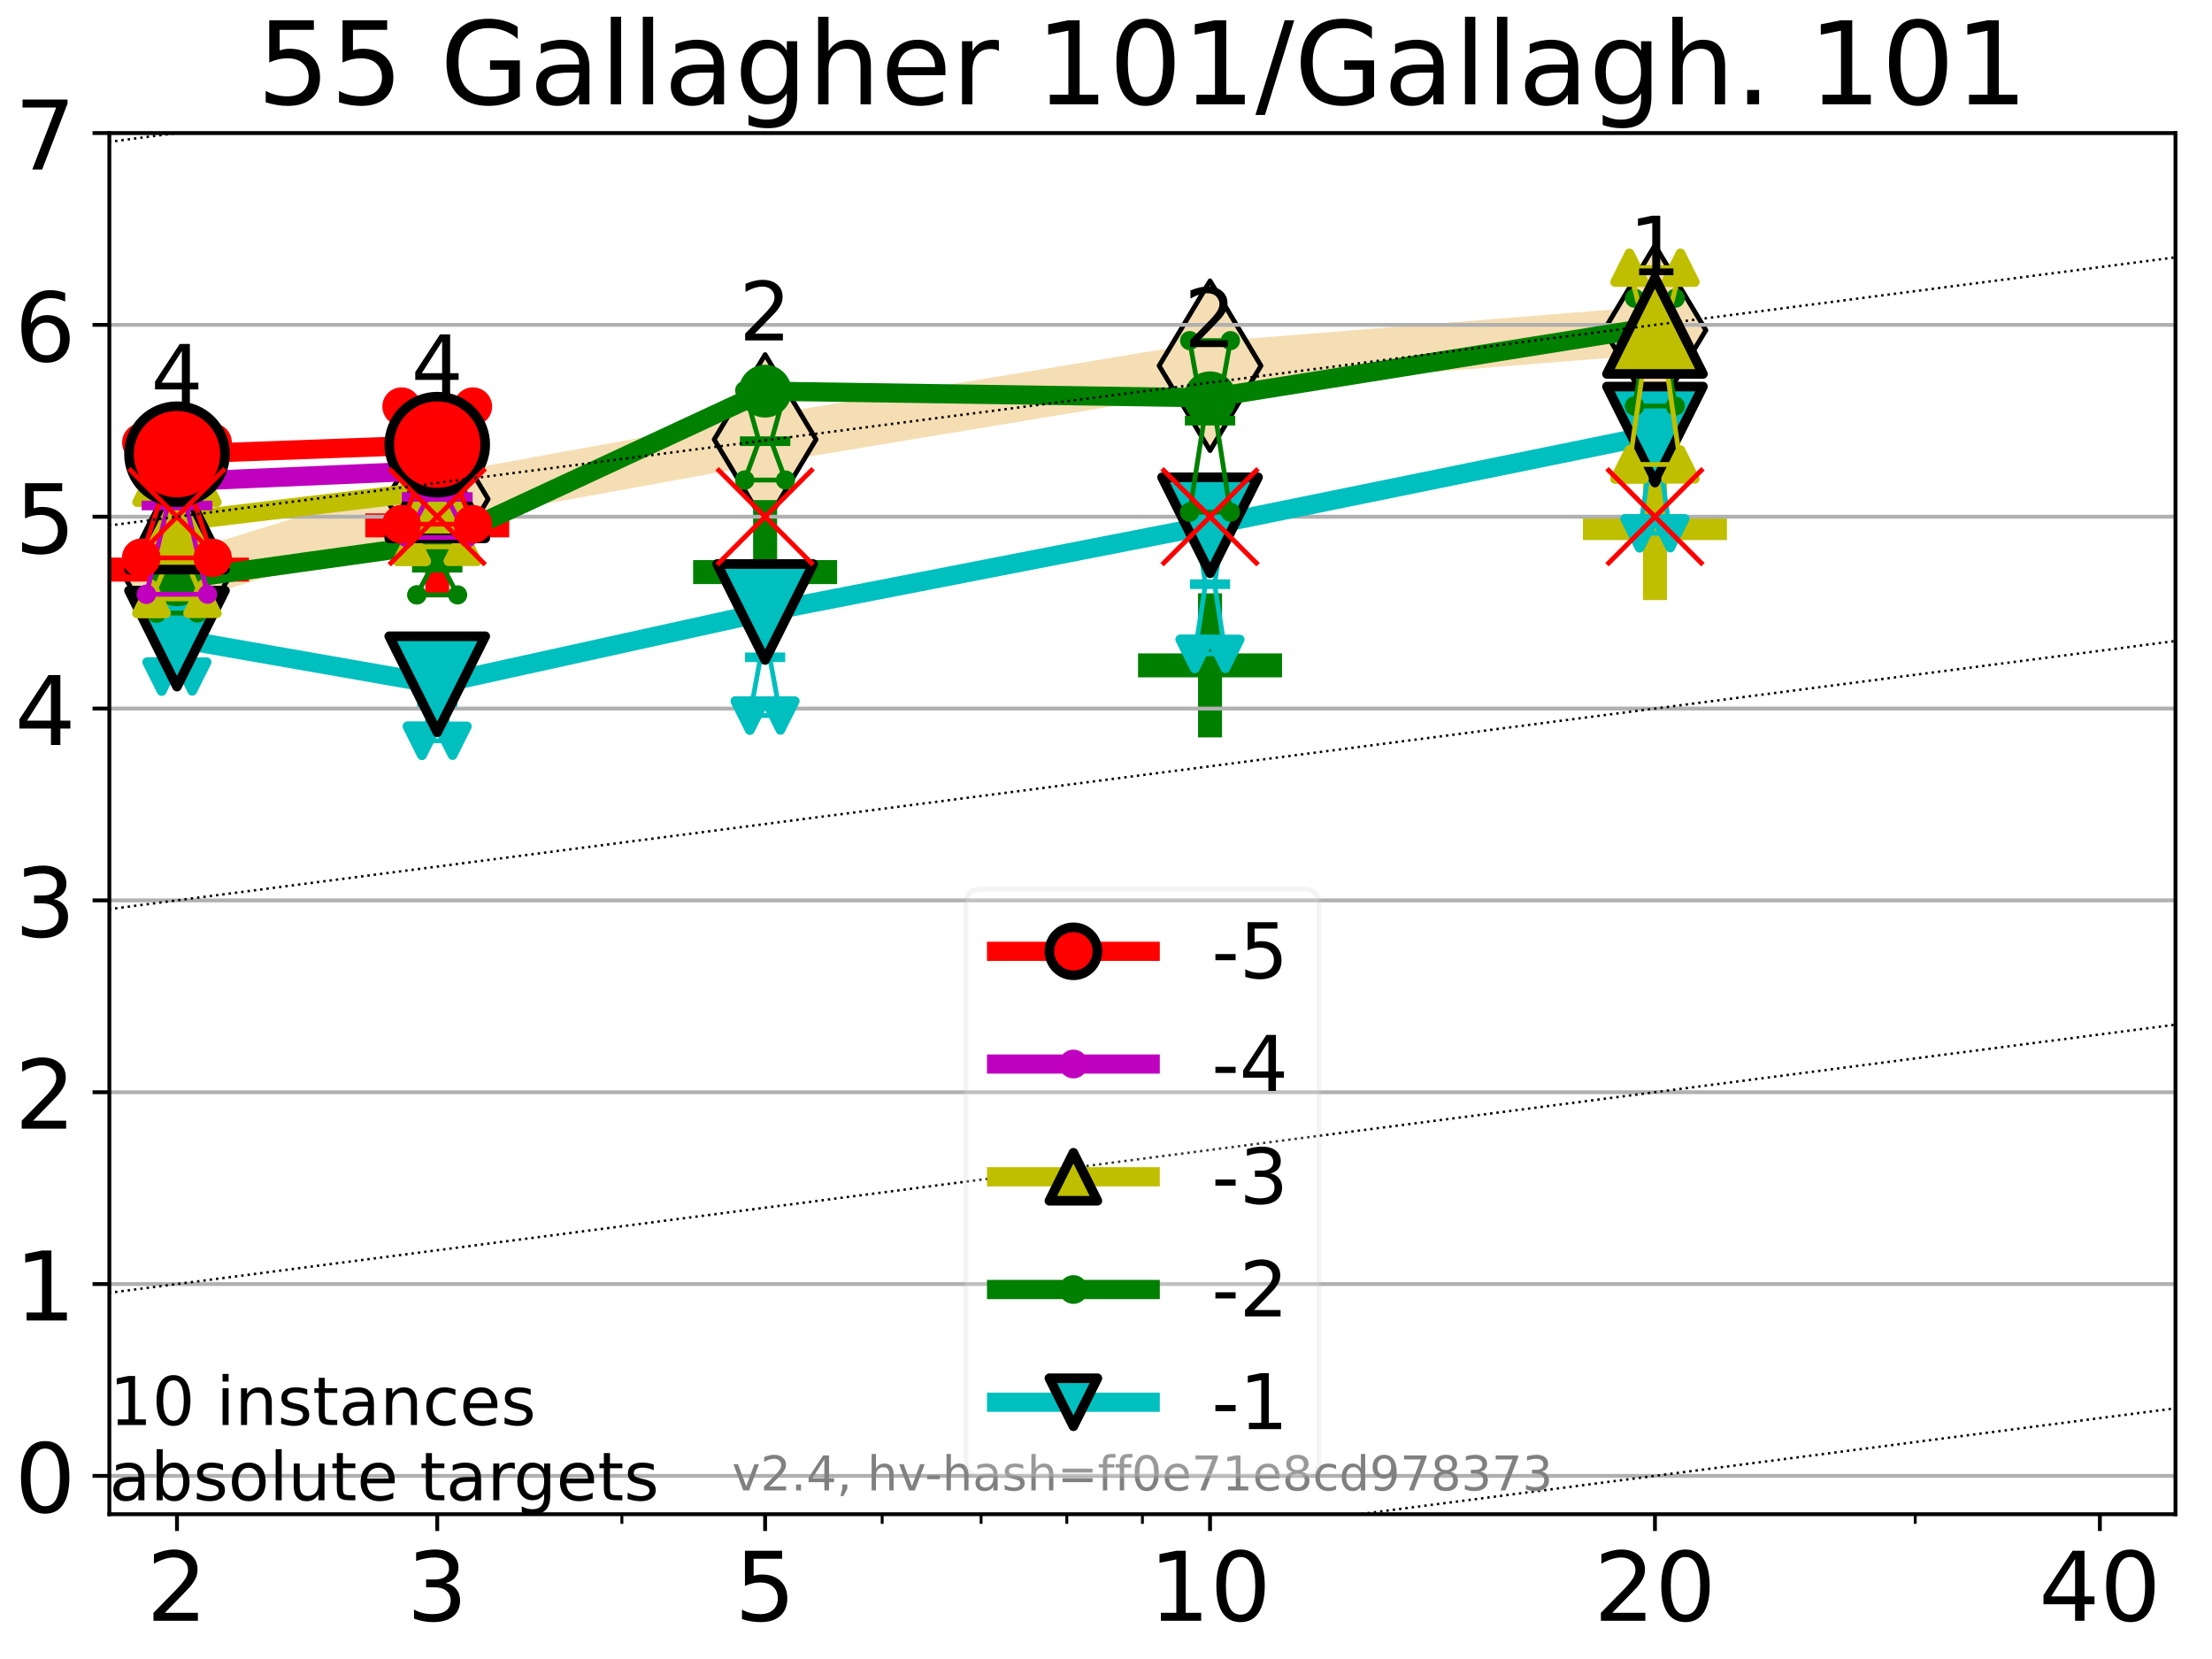 <?xml version="1.0" encoding="utf-8" standalone="no"?>
<!DOCTYPE svg PUBLIC "-//W3C//DTD SVG 1.1//EN"
  "http://www.w3.org/Graphics/SVG/1.1/DTD/svg11.dtd">
<!-- Created with matplotlib (https://matplotlib.org/) -->
<svg height="345.6pt" version="1.1" viewBox="0 0 460.8 345.6" width="460.8pt" xmlns="http://www.w3.org/2000/svg" xmlns:xlink="http://www.w3.org/1999/xlink">
 <defs>
  <style type="text/css">*{stroke-linecap:butt;stroke-linejoin:round;}</style>
 </defs>
 <g id="figure_1">
  <g id="patch_1">
   <path d="M 0 345.6 
L 460.8 345.6 
L 460.8 0 
L 0 0 
z
" style="fill:#ffffff;"/>
  </g>
  <g id="axes_1">
   <g id="patch_2">
    <path d="M 22.78 315.44 
L 453.192 315.44 
L 453.192 27.72 
L 22.78 27.72 
z
" style="fill:#ffffff;"/>
   </g>
   <g id="line2d_1">
    <path clip-path="url(#p742ba5e9c3)" d="M 36.868 120.727 
L 91.085 103.966 
L 159.39 91.548 
L 252.074 76.188 
L 344.758 68.783 
" style="fill:none;stroke:#f5deb3;stroke-linecap:square;stroke-width:10;"/>
    <defs>
     <path d="M -0 17.678 
L 10.607 0 
L 0 -17.678 
L -10.607 -0 
z
" id="m3cdee4bbb3" style="stroke:#000000;stroke-linejoin:miter;"/>
    </defs>
    <g clip-path="url(#p742ba5e9c3)">
     <use style="fill:#f5deb3;stroke:#000000;stroke-linejoin:miter;" x="36.868" xlink:href="#m3cdee4bbb3" y="120.727"/>
     <use style="fill:#f5deb3;stroke:#000000;stroke-linejoin:miter;" x="91.085" xlink:href="#m3cdee4bbb3" y="103.966"/>
     <use style="fill:#f5deb3;stroke:#000000;stroke-linejoin:miter;" x="159.39" xlink:href="#m3cdee4bbb3" y="91.548"/>
     <use style="fill:#f5deb3;stroke:#000000;stroke-linejoin:miter;" x="252.074" xlink:href="#m3cdee4bbb3" y="76.188"/>
     <use style="fill:#f5deb3;stroke:#000000;stroke-linejoin:miter;" x="344.758" xlink:href="#m3cdee4bbb3" y="68.783"/>
    </g>
   </g>
   <g id="line2d_2">
    <defs>
     <path d="M -15 0 
L 15 0 
M 0 15 
L 0 -15 
" id="m195a6ff460" style="stroke:#008000;stroke-width:5;"/>
    </defs>
    <g clip-path="url(#p742ba5e9c3)">
     <use style="fill:#008000;stroke:#008000;stroke-width:5;" x="159.39" xlink:href="#m195a6ff460" y="119.174"/>
    </g>
   </g>
   <g id="line2d_3">
    <g clip-path="url(#p742ba5e9c3)">
     <use style="fill:#008000;stroke:#008000;stroke-width:5;" x="252.074" xlink:href="#m195a6ff460" y="138.608"/>
    </g>
   </g>
   <g id="line2d_4">
    <defs>
     <path d="M -15 0 
L 15 0 
M 0 15 
L 0 -15 
" id="m264248f4e8" style="stroke:#bfbf00;stroke-width:5;"/>
    </defs>
    <g clip-path="url(#p742ba5e9c3)">
     <use style="fill:#bfbf00;stroke:#bfbf00;stroke-width:5;" x="344.758" xlink:href="#m264248f4e8" y="110.007"/>
    </g>
   </g>
   <g id="line2d_5">
    <defs>
     <path d="M -15 0 
L 15 0 
M 0 15 
L 0 -15 
" id="mc671832825" style="stroke:#ff0000;stroke-width:5;"/>
    </defs>
    <g clip-path="url(#p742ba5e9c3)">
     <use style="fill:#ff0000;stroke:#ff0000;stroke-width:5;" x="91.085" xlink:href="#mc671832825" y="109.44"/>
    </g>
   </g>
   <g id="line2d_6">
    <g clip-path="url(#p742ba5e9c3)">
     <use style="fill:#ff0000;stroke:#ff0000;stroke-width:5;" x="36.868" xlink:href="#mc671832825" y="118.662"/>
    </g>
   </g>
   <g id="matplotlib.axis_1">
    <g id="xtick_1">
     <g id="line2d_7">
      <defs>
       <path d="M 0 0 
L 0 3.5 
" id="m526374e1f1" style="stroke:#000000;stroke-width:0.8;"/>
      </defs>
      <g>
       <use style="stroke:#000000;stroke-width:0.8;" x="36.868" xlink:href="#m526374e1f1" y="315.44"/>
      </g>
     </g>
     <g id="text_1">
      <!-- 2 -->
      <g transform="translate(30.506 337.637)scale(0.2 -0.2)">
       <defs>
        <path d="M 19.188 8.297 
L 53.609 8.297 
L 53.609 0 
L 7.328 0 
L 7.328 8.297 
Q 12.938 14.109 22.625 23.891 
Q 32.328 33.688 34.812 36.531 
Q 39.547 41.844 41.422 45.531 
Q 43.312 49.219 43.312 52.781 
Q 43.312 58.594 39.234 62.25 
Q 35.156 65.922 28.609 65.922 
Q 23.969 65.922 18.812 64.312 
Q 13.672 62.703 7.812 59.422 
L 7.812 69.391 
Q 13.766 71.781 18.938 73 
Q 24.125 74.219 28.422 74.219 
Q 39.75 74.219 46.484 68.547 
Q 53.219 62.891 53.219 53.422 
Q 53.219 48.922 51.531 44.891 
Q 49.859 40.875 45.406 35.406 
Q 44.188 33.984 37.641 27.219 
Q 31.109 20.453 19.188 8.297 
z
" id="DejaVuSans-50"/>
       </defs>
       <use xlink:href="#DejaVuSans-50"/>
      </g>
     </g>
    </g>
    <g id="xtick_2">
     <g id="line2d_8">
      <g>
       <use style="stroke:#000000;stroke-width:0.8;" x="91.085" xlink:href="#m526374e1f1" y="315.44"/>
      </g>
     </g>
     <g id="text_2">
      <!-- 3 -->
      <g transform="translate(84.723 337.637)scale(0.2 -0.2)">
       <defs>
        <path d="M 40.578 39.312 
Q 47.656 37.797 51.625 33 
Q 55.609 28.219 55.609 21.188 
Q 55.609 10.406 48.188 4.484 
Q 40.766 -1.422 27.094 -1.422 
Q 22.516 -1.422 17.656 -0.516 
Q 12.797 0.391 7.625 2.203 
L 7.625 11.719 
Q 11.719 9.328 16.594 8.109 
Q 21.484 6.891 26.812 6.891 
Q 36.078 6.891 40.938 10.547 
Q 45.797 14.203 45.797 21.188 
Q 45.797 27.641 41.281 31.266 
Q 36.766 34.906 28.719 34.906 
L 20.219 34.906 
L 20.219 43.016 
L 29.109 43.016 
Q 36.375 43.016 40.234 45.922 
Q 44.094 48.828 44.094 54.297 
Q 44.094 59.906 40.109 62.906 
Q 36.141 65.922 28.719 65.922 
Q 24.656 65.922 20.016 65.031 
Q 15.375 64.156 9.812 62.312 
L 9.812 71.094 
Q 15.438 72.656 20.344 73.438 
Q 25.25 74.219 29.594 74.219 
Q 40.828 74.219 47.359 69.109 
Q 53.906 64.016 53.906 55.328 
Q 53.906 49.266 50.438 45.094 
Q 46.969 40.922 40.578 39.312 
z
" id="DejaVuSans-51"/>
       </defs>
       <use xlink:href="#DejaVuSans-51"/>
      </g>
     </g>
    </g>
    <g id="xtick_3">
     <g id="line2d_9">
      <g>
       <use style="stroke:#000000;stroke-width:0.8;" x="159.39" xlink:href="#m526374e1f1" y="315.44"/>
      </g>
     </g>
     <g id="text_3">
      <!-- 5 -->
      <g transform="translate(153.028 337.637)scale(0.2 -0.2)">
       <defs>
        <path d="M 10.797 72.906 
L 49.516 72.906 
L 49.516 64.594 
L 19.828 64.594 
L 19.828 46.734 
Q 21.969 47.469 24.109 47.828 
Q 26.266 48.188 28.422 48.188 
Q 40.625 48.188 47.75 41.5 
Q 54.891 34.812 54.891 23.391 
Q 54.891 11.625 47.562 5.094 
Q 40.234 -1.422 26.906 -1.422 
Q 22.312 -1.422 17.547 -0.641 
Q 12.797 0.141 7.719 1.703 
L 7.719 11.625 
Q 12.109 9.234 16.797 8.062 
Q 21.484 6.891 26.703 6.891 
Q 35.156 6.891 40.078 11.328 
Q 45.016 15.766 45.016 23.391 
Q 45.016 31 40.078 35.438 
Q 35.156 39.891 26.703 39.891 
Q 22.75 39.891 18.812 39.016 
Q 14.891 38.141 10.797 36.281 
z
" id="DejaVuSans-53"/>
       </defs>
       <use xlink:href="#DejaVuSans-53"/>
      </g>
     </g>
    </g>
    <g id="xtick_4">
     <g id="line2d_10">
      <g>
       <use style="stroke:#000000;stroke-width:0.8;" x="252.074" xlink:href="#m526374e1f1" y="315.44"/>
      </g>
     </g>
     <g id="text_4">
      <!-- 10 -->
      <g transform="translate(239.349 337.637)scale(0.2 -0.2)">
       <defs>
        <path d="M 12.406 8.297 
L 28.516 8.297 
L 28.516 63.922 
L 10.984 60.406 
L 10.984 69.391 
L 28.422 72.906 
L 38.281 72.906 
L 38.281 8.297 
L 54.391 8.297 
L 54.391 0 
L 12.406 0 
z
" id="DejaVuSans-49"/>
        <path d="M 31.781 66.406 
Q 24.172 66.406 20.328 58.906 
Q 16.5 51.422 16.5 36.375 
Q 16.5 21.391 20.328 13.891 
Q 24.172 6.391 31.781 6.391 
Q 39.453 6.391 43.281 13.891 
Q 47.125 21.391 47.125 36.375 
Q 47.125 51.422 43.281 58.906 
Q 39.453 66.406 31.781 66.406 
z
M 31.781 74.219 
Q 44.047 74.219 50.516 64.516 
Q 56.984 54.828 56.984 36.375 
Q 56.984 17.969 50.516 8.266 
Q 44.047 -1.422 31.781 -1.422 
Q 19.531 -1.422 13.062 8.266 
Q 6.594 17.969 6.594 36.375 
Q 6.594 54.828 13.062 64.516 
Q 19.531 74.219 31.781 74.219 
z
" id="DejaVuSans-48"/>
       </defs>
       <use xlink:href="#DejaVuSans-49"/>
       <use x="63.623" xlink:href="#DejaVuSans-48"/>
      </g>
     </g>
    </g>
    <g id="xtick_5">
     <g id="line2d_11">
      <g>
       <use style="stroke:#000000;stroke-width:0.8;" x="344.758" xlink:href="#m526374e1f1" y="315.44"/>
      </g>
     </g>
     <g id="text_5">
      <!-- 20 -->
      <g transform="translate(332.033 337.637)scale(0.2 -0.2)">
       <use xlink:href="#DejaVuSans-50"/>
       <use x="63.623" xlink:href="#DejaVuSans-48"/>
      </g>
     </g>
    </g>
    <g id="xtick_6">
     <g id="line2d_12">
      <g>
       <use style="stroke:#000000;stroke-width:0.8;" x="437.443" xlink:href="#m526374e1f1" y="315.44"/>
      </g>
     </g>
     <g id="text_6">
      <!-- 40 -->
      <g transform="translate(424.718 337.637)scale(0.2 -0.2)">
       <defs>
        <path d="M 37.797 64.312 
L 12.891 25.391 
L 37.797 25.391 
z
M 35.203 72.906 
L 47.609 72.906 
L 47.609 25.391 
L 58.016 25.391 
L 58.016 17.188 
L 47.609 17.188 
L 47.609 0 
L 37.797 0 
L 37.797 17.188 
L 4.891 17.188 
L 4.891 26.703 
z
" id="DejaVuSans-52"/>
       </defs>
       <use xlink:href="#DejaVuSans-52"/>
       <use x="63.623" xlink:href="#DejaVuSans-48"/>
      </g>
     </g>
    </g>
    <g id="xtick_7">
     <g id="line2d_13">
      <defs>
       <path d="M 0 0 
L 0 2 
" id="m52ac60ec79" style="stroke:#000000;stroke-width:0.6;"/>
      </defs>
      <g>
       <use style="stroke:#000000;stroke-width:0.6;" x="129.552" xlink:href="#m52ac60ec79" y="315.44"/>
      </g>
     </g>
    </g>
    <g id="xtick_8">
     <g id="line2d_14">
      <g>
       <use style="stroke:#000000;stroke-width:0.6;" x="183.769" xlink:href="#m52ac60ec79" y="315.44"/>
      </g>
     </g>
    </g>
    <g id="xtick_9">
     <g id="line2d_15">
      <g>
       <use style="stroke:#000000;stroke-width:0.6;" x="204.381" xlink:href="#m52ac60ec79" y="315.44"/>
      </g>
     </g>
    </g>
    <g id="xtick_10">
     <g id="line2d_16">
      <g>
       <use style="stroke:#000000;stroke-width:0.6;" x="222.237" xlink:href="#m52ac60ec79" y="315.44"/>
      </g>
     </g>
    </g>
    <g id="xtick_11">
     <g id="line2d_17">
      <g>
       <use style="stroke:#000000;stroke-width:0.6;" x="237.986" xlink:href="#m52ac60ec79" y="315.44"/>
      </g>
     </g>
    </g>
    <g id="xtick_12">
     <g id="line2d_18">
      <g>
       <use style="stroke:#000000;stroke-width:0.6;" x="398.975" xlink:href="#m52ac60ec79" y="315.44"/>
      </g>
     </g>
    </g>
   </g>
   <g id="matplotlib.axis_2">
    <g id="ytick_1">
     <g id="line2d_19">
      <path clip-path="url(#p742ba5e9c3)" d="M 22.78 307.448 
L 453.192 307.448 
" style="fill:none;stroke:#b0b0b0;stroke-linecap:square;stroke-width:0.8;"/>
     </g>
     <g id="line2d_20">
      <defs>
       <path d="M 0 0 
L -3.5 0 
" id="m8dd0595291" style="stroke:#000000;stroke-width:0.8;"/>
      </defs>
      <g>
       <use style="stroke:#000000;stroke-width:0.8;" x="22.78" xlink:href="#m8dd0595291" y="307.448"/>
      </g>
     </g>
     <g id="text_7">
      <!-- 0 -->
      <g transform="translate(3.055 315.046)scale(0.2 -0.2)">
       <use xlink:href="#DejaVuSans-48"/>
      </g>
     </g>
    </g>
    <g id="ytick_2">
     <g id="line2d_21">
      <path clip-path="url(#p742ba5e9c3)" d="M 22.78 267.487 
L 453.192 267.487 
" style="fill:none;stroke:#b0b0b0;stroke-linecap:square;stroke-width:0.8;"/>
     </g>
     <g id="line2d_22">
      <g>
       <use style="stroke:#000000;stroke-width:0.8;" x="22.78" xlink:href="#m8dd0595291" y="267.487"/>
      </g>
     </g>
     <g id="text_8">
      <!-- 1 -->
      <g transform="translate(3.055 275.085)scale(0.2 -0.2)">
       <use xlink:href="#DejaVuSans-49"/>
      </g>
     </g>
    </g>
    <g id="ytick_3">
     <g id="line2d_23">
      <path clip-path="url(#p742ba5e9c3)" d="M 22.78 227.526 
L 453.192 227.526 
" style="fill:none;stroke:#b0b0b0;stroke-linecap:square;stroke-width:0.8;"/>
     </g>
     <g id="line2d_24">
      <g>
       <use style="stroke:#000000;stroke-width:0.8;" x="22.78" xlink:href="#m8dd0595291" y="227.526"/>
      </g>
     </g>
     <g id="text_9">
      <!-- 2 -->
      <g transform="translate(3.055 235.124)scale(0.2 -0.2)">
       <use xlink:href="#DejaVuSans-50"/>
      </g>
     </g>
    </g>
    <g id="ytick_4">
     <g id="line2d_25">
      <path clip-path="url(#p742ba5e9c3)" d="M 22.78 187.564 
L 453.192 187.564 
" style="fill:none;stroke:#b0b0b0;stroke-linecap:square;stroke-width:0.8;"/>
     </g>
     <g id="line2d_26">
      <g>
       <use style="stroke:#000000;stroke-width:0.8;" x="22.78" xlink:href="#m8dd0595291" y="187.564"/>
      </g>
     </g>
     <g id="text_10">
      <!-- 3 -->
      <g transform="translate(3.055 195.163)scale(0.2 -0.2)">
       <use xlink:href="#DejaVuSans-51"/>
      </g>
     </g>
    </g>
    <g id="ytick_5">
     <g id="line2d_27">
      <path clip-path="url(#p742ba5e9c3)" d="M 22.78 147.603 
L 453.192 147.603 
" style="fill:none;stroke:#b0b0b0;stroke-linecap:square;stroke-width:0.8;"/>
     </g>
     <g id="line2d_28">
      <g>
       <use style="stroke:#000000;stroke-width:0.8;" x="22.78" xlink:href="#m8dd0595291" y="147.603"/>
      </g>
     </g>
     <g id="text_11">
      <!-- 4 -->
      <g transform="translate(3.055 155.202)scale(0.2 -0.2)">
       <use xlink:href="#DejaVuSans-52"/>
      </g>
     </g>
    </g>
    <g id="ytick_6">
     <g id="line2d_29">
      <path clip-path="url(#p742ba5e9c3)" d="M 22.78 107.642 
L 453.192 107.642 
" style="fill:none;stroke:#b0b0b0;stroke-linecap:square;stroke-width:0.8;"/>
     </g>
     <g id="line2d_30">
      <g>
       <use style="stroke:#000000;stroke-width:0.8;" x="22.78" xlink:href="#m8dd0595291" y="107.642"/>
      </g>
     </g>
     <g id="text_12">
      <!-- 5 -->
      <g transform="translate(3.055 115.241)scale(0.2 -0.2)">
       <use xlink:href="#DejaVuSans-53"/>
      </g>
     </g>
    </g>
    <g id="ytick_7">
     <g id="line2d_31">
      <path clip-path="url(#p742ba5e9c3)" d="M 22.78 67.681 
L 453.192 67.681 
" style="fill:none;stroke:#b0b0b0;stroke-linecap:square;stroke-width:0.8;"/>
     </g>
     <g id="line2d_32">
      <g>
       <use style="stroke:#000000;stroke-width:0.8;" x="22.78" xlink:href="#m8dd0595291" y="67.681"/>
      </g>
     </g>
     <g id="text_13">
      <!-- 6 -->
      <g transform="translate(3.055 75.28)scale(0.2 -0.2)">
       <defs>
        <path d="M 33.016 40.375 
Q 26.375 40.375 22.484 35.828 
Q 18.609 31.297 18.609 23.391 
Q 18.609 15.531 22.484 10.953 
Q 26.375 6.391 33.016 6.391 
Q 39.656 6.391 43.531 10.953 
Q 47.406 15.531 47.406 23.391 
Q 47.406 31.297 43.531 35.828 
Q 39.656 40.375 33.016 40.375 
z
M 52.594 71.297 
L 52.594 62.312 
Q 48.875 64.062 45.094 64.984 
Q 41.312 65.922 37.594 65.922 
Q 27.828 65.922 22.672 59.328 
Q 17.531 52.734 16.797 39.406 
Q 19.672 43.656 24.016 45.922 
Q 28.375 48.188 33.594 48.188 
Q 44.578 48.188 50.953 41.516 
Q 57.328 34.859 57.328 23.391 
Q 57.328 12.156 50.688 5.359 
Q 44.047 -1.422 33.016 -1.422 
Q 20.359 -1.422 13.672 8.266 
Q 6.984 17.969 6.984 36.375 
Q 6.984 53.656 15.188 63.938 
Q 23.391 74.219 37.203 74.219 
Q 40.922 74.219 44.703 73.484 
Q 48.484 72.75 52.594 71.297 
z
" id="DejaVuSans-54"/>
       </defs>
       <use xlink:href="#DejaVuSans-54"/>
      </g>
     </g>
    </g>
    <g id="ytick_8">
     <g id="line2d_33">
      <path clip-path="url(#p742ba5e9c3)" d="M 22.78 27.72 
L 453.192 27.72 
" style="fill:none;stroke:#b0b0b0;stroke-linecap:square;stroke-width:0.8;"/>
     </g>
     <g id="line2d_34">
      <g>
       <use style="stroke:#000000;stroke-width:0.8;" x="22.78" xlink:href="#m8dd0595291" y="27.72"/>
      </g>
     </g>
     <g id="text_14">
      <!-- 7 -->
      <g transform="translate(3.055 35.318)scale(0.2 -0.2)">
       <defs>
        <path d="M 8.203 72.906 
L 55.078 72.906 
L 55.078 68.703 
L 28.609 0 
L 18.312 0 
L 43.219 64.594 
L 8.203 64.594 
z
" id="DejaVuSans-55"/>
       </defs>
       <use xlink:href="#DejaVuSans-55"/>
      </g>
     </g>
    </g>
   </g>
   <g id="line2d_35">
    <path clip-path="url(#p742ba5e9c3)" d="M 33.682 140.934 
L 35.912 138.656 
L 33.682 133.208 
L 40.054 133.208 
L 37.824 138.656 
L 40.054 140.934 
L 33.682 140.934 
" style="fill:none;stroke:#00bfbf;stroke-linecap:square;"/>
   </g>
   <g id="line2d_36">
    <path clip-path="url(#p742ba5e9c3)" d="M 33.682 140.934 
L 40.054 140.934 
L 40.054 133.208 
L 33.682 133.208 
L 33.682 140.934 
" style="fill:none;"/>
    <defs>
     <path d="M -0 3 
L 3 -3 
L -3 -3 
z
" id="m368a6d6714" style="stroke:#00bfbf;stroke-linejoin:miter;stroke-width:2;"/>
    </defs>
    <g clip-path="url(#p742ba5e9c3)">
     <use style="fill:#00bfbf;stroke:#00bfbf;stroke-linejoin:miter;stroke-width:2;" x="33.682" xlink:href="#m368a6d6714" y="140.934"/>
     <use style="fill:#00bfbf;stroke:#00bfbf;stroke-linejoin:miter;stroke-width:2;" x="40.054" xlink:href="#m368a6d6714" y="140.934"/>
     <use style="fill:#00bfbf;stroke:#00bfbf;stroke-linejoin:miter;stroke-width:2;" x="40.054" xlink:href="#m368a6d6714" y="133.208"/>
     <use style="fill:#00bfbf;stroke:#00bfbf;stroke-linejoin:miter;stroke-width:2;" x="33.682" xlink:href="#m368a6d6714" y="133.208"/>
     <use style="fill:#00bfbf;stroke:#00bfbf;stroke-linejoin:miter;stroke-width:2;" x="33.682" xlink:href="#m368a6d6714" y="140.934"/>
    </g>
   </g>
   <g id="line2d_37">
    <path clip-path="url(#p742ba5e9c3)" d="M 33.682 138.656 
L 40.054 138.656 
" style="fill:none;stroke:#00bfbf;stroke-linecap:square;stroke-width:2;"/>
   </g>
   <g id="line2d_38">
    <path clip-path="url(#p742ba5e9c3)" d="M 87.899 154.316 
L 90.129 146.248 
L 87.899 136.414 
L 94.271 136.414 
L 92.041 146.248 
L 94.271 154.316 
L 87.899 154.316 
" style="fill:none;stroke:#00bfbf;stroke-linecap:square;"/>
   </g>
   <g id="line2d_39">
    <path clip-path="url(#p742ba5e9c3)" d="M 87.899 154.316 
L 94.271 154.316 
L 94.271 136.414 
L 87.899 136.414 
L 87.899 154.316 
" style="fill:none;"/>
    <g clip-path="url(#p742ba5e9c3)">
     <use style="fill:#00bfbf;stroke:#00bfbf;stroke-linejoin:miter;stroke-width:2;" x="87.899" xlink:href="#m368a6d6714" y="154.316"/>
     <use style="fill:#00bfbf;stroke:#00bfbf;stroke-linejoin:miter;stroke-width:2;" x="94.271" xlink:href="#m368a6d6714" y="154.316"/>
     <use style="fill:#00bfbf;stroke:#00bfbf;stroke-linejoin:miter;stroke-width:2;" x="94.271" xlink:href="#m368a6d6714" y="136.414"/>
     <use style="fill:#00bfbf;stroke:#00bfbf;stroke-linejoin:miter;stroke-width:2;" x="87.899" xlink:href="#m368a6d6714" y="136.414"/>
     <use style="fill:#00bfbf;stroke:#00bfbf;stroke-linejoin:miter;stroke-width:2;" x="87.899" xlink:href="#m368a6d6714" y="154.316"/>
    </g>
   </g>
   <g id="line2d_40">
    <path clip-path="url(#p742ba5e9c3)" d="M 87.899 146.248 
L 94.271 146.248 
" style="fill:none;stroke:#00bfbf;stroke-linecap:square;stroke-width:2;"/>
   </g>
   <g id="line2d_41">
    <path clip-path="url(#p742ba5e9c3)" d="M 156.204 149.06 
L 158.434 136.926 
L 156.204 127.086 
L 162.576 127.086 
L 160.346 136.926 
L 162.576 149.06 
L 156.204 149.06 
" style="fill:none;stroke:#00bfbf;stroke-linecap:square;"/>
   </g>
   <g id="line2d_42">
    <path clip-path="url(#p742ba5e9c3)" d="M 156.204 149.06 
L 162.576 149.06 
L 162.576 127.086 
L 156.204 127.086 
L 156.204 149.06 
" style="fill:none;"/>
    <g clip-path="url(#p742ba5e9c3)">
     <use style="fill:#00bfbf;stroke:#00bfbf;stroke-linejoin:miter;stroke-width:2;" x="156.204" xlink:href="#m368a6d6714" y="149.06"/>
     <use style="fill:#00bfbf;stroke:#00bfbf;stroke-linejoin:miter;stroke-width:2;" x="162.576" xlink:href="#m368a6d6714" y="149.06"/>
     <use style="fill:#00bfbf;stroke:#00bfbf;stroke-linejoin:miter;stroke-width:2;" x="162.576" xlink:href="#m368a6d6714" y="127.086"/>
     <use style="fill:#00bfbf;stroke:#00bfbf;stroke-linejoin:miter;stroke-width:2;" x="156.204" xlink:href="#m368a6d6714" y="127.086"/>
     <use style="fill:#00bfbf;stroke:#00bfbf;stroke-linejoin:miter;stroke-width:2;" x="156.204" xlink:href="#m368a6d6714" y="149.06"/>
    </g>
   </g>
   <g id="line2d_43">
    <path clip-path="url(#p742ba5e9c3)" d="M 156.204 136.926 
L 162.576 136.926 
" style="fill:none;stroke:#00bfbf;stroke-linecap:square;stroke-width:2;"/>
   </g>
   <g id="line2d_44">
    <path clip-path="url(#p742ba5e9c3)" d="M 248.888 136.21 
L 251.118 121.698 
L 248.888 106.766 
L 255.26 106.766 
L 253.03 121.698 
L 255.26 136.21 
L 248.888 136.21 
" style="fill:none;stroke:#00bfbf;stroke-linecap:square;"/>
   </g>
   <g id="line2d_45">
    <path clip-path="url(#p742ba5e9c3)" d="M 248.888 136.21 
L 255.26 136.21 
L 255.26 106.766 
L 248.888 106.766 
L 248.888 136.21 
" style="fill:none;"/>
    <g clip-path="url(#p742ba5e9c3)">
     <use style="fill:#00bfbf;stroke:#00bfbf;stroke-linejoin:miter;stroke-width:2;" x="248.888" xlink:href="#m368a6d6714" y="136.21"/>
     <use style="fill:#00bfbf;stroke:#00bfbf;stroke-linejoin:miter;stroke-width:2;" x="255.26" xlink:href="#m368a6d6714" y="136.21"/>
     <use style="fill:#00bfbf;stroke:#00bfbf;stroke-linejoin:miter;stroke-width:2;" x="255.26" xlink:href="#m368a6d6714" y="106.766"/>
     <use style="fill:#00bfbf;stroke:#00bfbf;stroke-linejoin:miter;stroke-width:2;" x="248.888" xlink:href="#m368a6d6714" y="106.766"/>
     <use style="fill:#00bfbf;stroke:#00bfbf;stroke-linejoin:miter;stroke-width:2;" x="248.888" xlink:href="#m368a6d6714" y="136.21"/>
    </g>
   </g>
   <g id="line2d_46">
    <path clip-path="url(#p742ba5e9c3)" d="M 248.888 121.698 
L 255.26 121.698 
" style="fill:none;stroke:#00bfbf;stroke-linecap:square;stroke-width:2;"/>
   </g>
   <g id="line2d_47">
    <path clip-path="url(#p742ba5e9c3)" d="M 341.572 111.084 
L 343.803 95.63 
L 341.572 84.382 
L 347.945 84.382 
L 345.714 95.63 
L 347.945 111.084 
L 341.572 111.084 
" style="fill:none;stroke:#00bfbf;stroke-linecap:square;"/>
   </g>
   <g id="line2d_48">
    <path clip-path="url(#p742ba5e9c3)" d="M 341.572 111.084 
L 347.945 111.084 
L 347.945 84.382 
L 341.572 84.382 
L 341.572 111.084 
" style="fill:none;"/>
    <g clip-path="url(#p742ba5e9c3)">
     <use style="fill:#00bfbf;stroke:#00bfbf;stroke-linejoin:miter;stroke-width:2;" x="341.572" xlink:href="#m368a6d6714" y="111.084"/>
     <use style="fill:#00bfbf;stroke:#00bfbf;stroke-linejoin:miter;stroke-width:2;" x="347.945" xlink:href="#m368a6d6714" y="111.084"/>
     <use style="fill:#00bfbf;stroke:#00bfbf;stroke-linejoin:miter;stroke-width:2;" x="347.945" xlink:href="#m368a6d6714" y="84.382"/>
     <use style="fill:#00bfbf;stroke:#00bfbf;stroke-linejoin:miter;stroke-width:2;" x="341.572" xlink:href="#m368a6d6714" y="84.382"/>
     <use style="fill:#00bfbf;stroke:#00bfbf;stroke-linejoin:miter;stroke-width:2;" x="341.572" xlink:href="#m368a6d6714" y="111.084"/>
    </g>
   </g>
   <g id="line2d_49">
    <path clip-path="url(#p742ba5e9c3)" d="M 341.572 95.63 
L 347.945 95.63 
" style="fill:none;stroke:#00bfbf;stroke-linecap:square;stroke-width:2;"/>
   </g>
   <g id="line2d_50">
    <path clip-path="url(#p742ba5e9c3)" d="M 36.868 133.035 
L 91.085 142.541 
" style="fill:none;stroke:#00bfbf;stroke-linecap:square;stroke-width:4;"/>
   </g>
   <g id="line2d_51">
    <path clip-path="url(#p742ba5e9c3)" d="M 91.085 142.541 
L 159.39 127.495 
" style="fill:none;stroke:#00bfbf;stroke-linecap:square;stroke-width:4;"/>
   </g>
   <g id="line2d_52">
    <path clip-path="url(#p742ba5e9c3)" d="M 159.39 127.495 
L 252.074 109.424 
" style="fill:none;stroke:#00bfbf;stroke-linecap:square;stroke-width:4;"/>
   </g>
   <g id="line2d_53">
    <path clip-path="url(#p742ba5e9c3)" d="M 252.074 109.424 
L 344.758 90.53 
" style="fill:none;stroke:#00bfbf;stroke-linecap:square;stroke-width:4;"/>
   </g>
   <g id="line2d_54">
    <path clip-path="url(#p742ba5e9c3)" d="M 36.868 133.035 
L 91.085 142.541 
L 159.39 127.495 
L 252.074 109.424 
L 344.758 90.53 
" style="fill:none;"/>
    <defs>
     <path d="M -0 10 
L 10 -10 
L -10 -10 
z
" id="m5d8db9e0b9" style="stroke:#000000;stroke-linejoin:miter;stroke-width:2;"/>
    </defs>
    <g clip-path="url(#p742ba5e9c3)">
     <use style="fill:#00bfbf;stroke:#000000;stroke-linejoin:miter;stroke-width:2;" x="36.868" xlink:href="#m5d8db9e0b9" y="133.035"/>
     <use style="fill:#00bfbf;stroke:#000000;stroke-linejoin:miter;stroke-width:2;" x="91.085" xlink:href="#m5d8db9e0b9" y="142.541"/>
     <use style="fill:#00bfbf;stroke:#000000;stroke-linejoin:miter;stroke-width:2;" x="159.39" xlink:href="#m5d8db9e0b9" y="127.495"/>
     <use style="fill:#00bfbf;stroke:#000000;stroke-linejoin:miter;stroke-width:2;" x="252.074" xlink:href="#m5d8db9e0b9" y="109.424"/>
     <use style="fill:#00bfbf;stroke:#000000;stroke-linejoin:miter;stroke-width:2;" x="344.758" xlink:href="#m5d8db9e0b9" y="90.53"/>
    </g>
   </g>
   <g id="line2d_55">
    <path clip-path="url(#p742ba5e9c3)" d="M 32.62 127.717 
L 35.594 120.517 
L 32.62 114.498 
L 41.116 114.498 
L 38.143 120.517 
L 41.116 127.717 
L 32.62 127.717 
" style="fill:none;stroke:#008000;stroke-linecap:square;"/>
   </g>
   <g id="line2d_56">
    <path clip-path="url(#p742ba5e9c3)" d="M 32.62 127.717 
L 41.116 127.717 
L 41.116 114.498 
L 32.62 114.498 
L 32.62 127.717 
" style="fill:none;"/>
    <defs>
     <path d="M 0 1.5 
C 0.398 1.5 0.779 1.342 1.061 1.061 
C 1.342 0.779 1.5 0.398 1.5 0 
C 1.5 -0.398 1.342 -0.779 1.061 -1.061 
C 0.779 -1.342 0.398 -1.5 0 -1.5 
C -0.398 -1.5 -0.779 -1.342 -1.061 -1.061 
C -1.342 -0.779 -1.5 -0.398 -1.5 0 
C -1.5 0.398 -1.342 0.779 -1.061 1.061 
C -0.779 1.342 -0.398 1.5 0 1.5 
z
" id="m67ec59f267" style="stroke:#008000;"/>
    </defs>
    <g clip-path="url(#p742ba5e9c3)">
     <use style="fill:#008000;stroke:#008000;" x="32.62" xlink:href="#m67ec59f267" y="127.717"/>
     <use style="fill:#008000;stroke:#008000;" x="41.116" xlink:href="#m67ec59f267" y="127.717"/>
     <use style="fill:#008000;stroke:#008000;" x="41.116" xlink:href="#m67ec59f267" y="114.498"/>
     <use style="fill:#008000;stroke:#008000;" x="32.62" xlink:href="#m67ec59f267" y="114.498"/>
     <use style="fill:#008000;stroke:#008000;" x="32.62" xlink:href="#m67ec59f267" y="127.717"/>
    </g>
   </g>
   <g id="line2d_57">
    <path clip-path="url(#p742ba5e9c3)" d="M 32.62 120.517 
L 41.116 120.517 
" style="fill:none;stroke:#008000;stroke-linecap:square;stroke-width:2;"/>
   </g>
   <g id="line2d_58">
    <path clip-path="url(#p742ba5e9c3)" d="M 86.837 123.928 
L 89.811 118.271 
L 86.837 113.237 
L 95.333 113.237 
L 92.359 118.271 
L 95.333 123.928 
L 86.837 123.928 
" style="fill:none;stroke:#008000;stroke-linecap:square;"/>
   </g>
   <g id="line2d_59">
    <path clip-path="url(#p742ba5e9c3)" d="M 86.837 123.928 
L 95.333 123.928 
L 95.333 113.237 
L 86.837 113.237 
L 86.837 123.928 
" style="fill:none;"/>
    <g clip-path="url(#p742ba5e9c3)">
     <use style="fill:#008000;stroke:#008000;" x="86.837" xlink:href="#m67ec59f267" y="123.928"/>
     <use style="fill:#008000;stroke:#008000;" x="95.333" xlink:href="#m67ec59f267" y="123.928"/>
     <use style="fill:#008000;stroke:#008000;" x="95.333" xlink:href="#m67ec59f267" y="113.237"/>
     <use style="fill:#008000;stroke:#008000;" x="86.837" xlink:href="#m67ec59f267" y="113.237"/>
     <use style="fill:#008000;stroke:#008000;" x="86.837" xlink:href="#m67ec59f267" y="123.928"/>
    </g>
   </g>
   <g id="line2d_60">
    <path clip-path="url(#p742ba5e9c3)" d="M 86.837 118.271 
L 95.333 118.271 
" style="fill:none;stroke:#008000;stroke-linecap:square;stroke-width:2;"/>
   </g>
   <g id="line2d_61">
    <path clip-path="url(#p742ba5e9c3)" d="M 155.142 100.001 
L 158.116 91.908 
L 155.142 81.336 
L 163.638 81.336 
L 160.665 91.908 
L 163.638 100.001 
L 155.142 100.001 
" style="fill:none;stroke:#008000;stroke-linecap:square;"/>
   </g>
   <g id="line2d_62">
    <path clip-path="url(#p742ba5e9c3)" d="M 155.142 100.001 
L 163.638 100.001 
L 163.638 81.336 
L 155.142 81.336 
L 155.142 100.001 
" style="fill:none;"/>
    <g clip-path="url(#p742ba5e9c3)">
     <use style="fill:#008000;stroke:#008000;" x="155.142" xlink:href="#m67ec59f267" y="100.001"/>
     <use style="fill:#008000;stroke:#008000;" x="163.638" xlink:href="#m67ec59f267" y="100.001"/>
     <use style="fill:#008000;stroke:#008000;" x="163.638" xlink:href="#m67ec59f267" y="81.336"/>
     <use style="fill:#008000;stroke:#008000;" x="155.142" xlink:href="#m67ec59f267" y="81.336"/>
     <use style="fill:#008000;stroke:#008000;" x="155.142" xlink:href="#m67ec59f267" y="100.001"/>
    </g>
   </g>
   <g id="line2d_63">
    <path clip-path="url(#p742ba5e9c3)" d="M 155.142 91.908 
L 163.638 91.908 
" style="fill:none;stroke:#008000;stroke-linecap:square;stroke-width:2;"/>
   </g>
   <g id="line2d_64">
    <path clip-path="url(#p742ba5e9c3)" d="M 247.826 106.691 
L 250.8 87.631 
L 247.826 70.958 
L 256.322 70.958 
L 253.349 87.631 
L 256.322 106.691 
L 247.826 106.691 
" style="fill:none;stroke:#008000;stroke-linecap:square;"/>
   </g>
   <g id="line2d_65">
    <path clip-path="url(#p742ba5e9c3)" d="M 247.826 106.691 
L 256.322 106.691 
L 256.322 70.958 
L 247.826 70.958 
L 247.826 106.691 
" style="fill:none;"/>
    <g clip-path="url(#p742ba5e9c3)">
     <use style="fill:#008000;stroke:#008000;" x="247.826" xlink:href="#m67ec59f267" y="106.691"/>
     <use style="fill:#008000;stroke:#008000;" x="256.322" xlink:href="#m67ec59f267" y="106.691"/>
     <use style="fill:#008000;stroke:#008000;" x="256.322" xlink:href="#m67ec59f267" y="70.958"/>
     <use style="fill:#008000;stroke:#008000;" x="247.826" xlink:href="#m67ec59f267" y="70.958"/>
     <use style="fill:#008000;stroke:#008000;" x="247.826" xlink:href="#m67ec59f267" y="106.691"/>
    </g>
   </g>
   <g id="line2d_66">
    <path clip-path="url(#p742ba5e9c3)" d="M 247.826 87.631 
L 256.322 87.631 
" style="fill:none;stroke:#008000;stroke-linecap:square;stroke-width:2;"/>
   </g>
   <g id="line2d_67">
    <path clip-path="url(#p742ba5e9c3)" d="M 340.51 84.582 
L 343.484 67.208 
L 340.51 62.121 
L 349.007 62.121 
L 346.033 67.208 
L 349.007 84.582 
L 340.51 84.582 
" style="fill:none;stroke:#008000;stroke-linecap:square;"/>
   </g>
   <g id="line2d_68">
    <path clip-path="url(#p742ba5e9c3)" d="M 340.51 84.582 
L 349.007 84.582 
L 349.007 62.121 
L 340.51 62.121 
L 340.51 84.582 
" style="fill:none;"/>
    <g clip-path="url(#p742ba5e9c3)">
     <use style="fill:#008000;stroke:#008000;" x="340.51" xlink:href="#m67ec59f267" y="84.582"/>
     <use style="fill:#008000;stroke:#008000;" x="349.007" xlink:href="#m67ec59f267" y="84.582"/>
     <use style="fill:#008000;stroke:#008000;" x="349.007" xlink:href="#m67ec59f267" y="62.121"/>
     <use style="fill:#008000;stroke:#008000;" x="340.51" xlink:href="#m67ec59f267" y="62.121"/>
     <use style="fill:#008000;stroke:#008000;" x="340.51" xlink:href="#m67ec59f267" y="84.582"/>
    </g>
   </g>
   <g id="line2d_69">
    <path clip-path="url(#p742ba5e9c3)" d="M 340.51 67.208 
L 349.007 67.208 
" style="fill:none;stroke:#008000;stroke-linecap:square;stroke-width:2;"/>
   </g>
   <g id="line2d_70">
    <path clip-path="url(#p742ba5e9c3)" d="M 36.868 120.789 
L 91.085 113.21 
" style="fill:none;stroke:#008000;stroke-linecap:square;stroke-width:4;"/>
   </g>
   <g id="line2d_71">
    <path clip-path="url(#p742ba5e9c3)" d="M 91.085 113.21 
L 159.39 81.483 
" style="fill:none;stroke:#008000;stroke-linecap:square;stroke-width:4;"/>
   </g>
   <g id="line2d_72">
    <path clip-path="url(#p742ba5e9c3)" d="M 159.39 81.483 
L 252.074 82.87 
" style="fill:none;stroke:#008000;stroke-linecap:square;stroke-width:4;"/>
   </g>
   <g id="line2d_73">
    <path clip-path="url(#p742ba5e9c3)" d="M 252.074 82.87 
L 344.758 68.074 
" style="fill:none;stroke:#008000;stroke-linecap:square;stroke-width:4;"/>
   </g>
   <g id="line2d_74">
    <path clip-path="url(#p742ba5e9c3)" d="M 36.868 120.789 
L 91.085 113.21 
L 159.39 81.483 
L 252.074 82.87 
L 344.758 68.074 
" style="fill:none;"/>
    <defs>
     <path d="M 0 5 
C 1.326 5 2.598 4.473 3.536 3.536 
C 4.473 2.598 5 1.326 5 0 
C 5 -1.326 4.473 -2.598 3.536 -3.536 
C 2.598 -4.473 1.326 -5 0 -5 
C -1.326 -5 -2.598 -4.473 -3.536 -3.536 
C -4.473 -2.598 -5 -1.326 -5 0 
C -5 1.326 -4.473 2.598 -3.536 3.536 
C -2.598 4.473 -1.326 5 0 5 
z
" id="m3cf553c9b6" style="stroke:#008000;"/>
    </defs>
    <g clip-path="url(#p742ba5e9c3)">
     <use style="fill:#008000;stroke:#008000;" x="36.868" xlink:href="#m3cf553c9b6" y="120.789"/>
     <use style="fill:#008000;stroke:#008000;" x="91.085" xlink:href="#m3cf553c9b6" y="113.21"/>
     <use style="fill:#008000;stroke:#008000;" x="159.39" xlink:href="#m3cf553c9b6" y="81.483"/>
     <use style="fill:#008000;stroke:#008000;" x="252.074" xlink:href="#m3cf553c9b6" y="82.87"/>
     <use style="fill:#008000;stroke:#008000;" x="344.758" xlink:href="#m3cf553c9b6" y="68.074"/>
    </g>
   </g>
   <g id="line2d_75">
    <path clip-path="url(#p742ba5e9c3)" d="M 31.558 124.76 
L 35.275 116.048 
L 31.558 101.606 
L 42.178 101.606 
L 38.461 116.048 
L 42.178 124.76 
L 31.558 124.76 
" style="fill:none;stroke:#bfbf00;stroke-linecap:square;"/>
   </g>
   <g id="line2d_76">
    <path clip-path="url(#p742ba5e9c3)" d="M 31.558 124.76 
L 42.178 124.76 
L 42.178 101.606 
L 31.558 101.606 
L 31.558 124.76 
" style="fill:none;"/>
    <defs>
     <path d="M 0 -3 
L -3 3 
L 3 3 
z
" id="mee072f751e" style="stroke:#bfbf00;stroke-linejoin:miter;stroke-width:2;"/>
    </defs>
    <g clip-path="url(#p742ba5e9c3)">
     <use style="fill:#bfbf00;stroke:#bfbf00;stroke-linejoin:miter;stroke-width:2;" x="31.558" xlink:href="#mee072f751e" y="124.76"/>
     <use style="fill:#bfbf00;stroke:#bfbf00;stroke-linejoin:miter;stroke-width:2;" x="42.178" xlink:href="#mee072f751e" y="124.76"/>
     <use style="fill:#bfbf00;stroke:#bfbf00;stroke-linejoin:miter;stroke-width:2;" x="42.178" xlink:href="#mee072f751e" y="101.606"/>
     <use style="fill:#bfbf00;stroke:#bfbf00;stroke-linejoin:miter;stroke-width:2;" x="31.558" xlink:href="#mee072f751e" y="101.606"/>
     <use style="fill:#bfbf00;stroke:#bfbf00;stroke-linejoin:miter;stroke-width:2;" x="31.558" xlink:href="#mee072f751e" y="124.76"/>
    </g>
   </g>
   <g id="line2d_77">
    <path clip-path="url(#p742ba5e9c3)" d="M 31.558 116.048 
L 42.178 116.048 
" style="fill:none;stroke:#bfbf00;stroke-linecap:square;stroke-width:2;"/>
   </g>
   <g id="line2d_78">
    <path clip-path="url(#p742ba5e9c3)" d="M 85.775 113.91 
L 89.492 111.744 
L 85.775 90.505 
L 96.395 90.505 
L 92.678 111.744 
L 96.395 113.91 
L 85.775 113.91 
" style="fill:none;stroke:#bfbf00;stroke-linecap:square;"/>
   </g>
   <g id="line2d_79">
    <path clip-path="url(#p742ba5e9c3)" d="M 85.775 113.91 
L 96.395 113.91 
L 96.395 90.505 
L 85.775 90.505 
L 85.775 113.91 
" style="fill:none;"/>
    <g clip-path="url(#p742ba5e9c3)">
     <use style="fill:#bfbf00;stroke:#bfbf00;stroke-linejoin:miter;stroke-width:2;" x="85.775" xlink:href="#mee072f751e" y="113.91"/>
     <use style="fill:#bfbf00;stroke:#bfbf00;stroke-linejoin:miter;stroke-width:2;" x="96.395" xlink:href="#mee072f751e" y="113.91"/>
     <use style="fill:#bfbf00;stroke:#bfbf00;stroke-linejoin:miter;stroke-width:2;" x="96.395" xlink:href="#mee072f751e" y="90.505"/>
     <use style="fill:#bfbf00;stroke:#bfbf00;stroke-linejoin:miter;stroke-width:2;" x="85.775" xlink:href="#mee072f751e" y="90.505"/>
     <use style="fill:#bfbf00;stroke:#bfbf00;stroke-linejoin:miter;stroke-width:2;" x="85.775" xlink:href="#mee072f751e" y="113.91"/>
    </g>
   </g>
   <g id="line2d_80">
    <path clip-path="url(#p742ba5e9c3)" d="M 85.775 111.744 
L 96.395 111.744 
" style="fill:none;stroke:#bfbf00;stroke-linecap:square;stroke-width:2;"/>
   </g>
   <g id="line2d_81">
    <path clip-path="url(#p742ba5e9c3)" d="M 339.448 96.755 
L 343.165 70.764 
L 339.448 55.763 
L 350.069 55.763 
L 346.352 70.764 
L 350.069 96.755 
L 339.448 96.755 
" style="fill:none;stroke:#bfbf00;stroke-linecap:square;"/>
   </g>
   <g id="line2d_82">
    <path clip-path="url(#p742ba5e9c3)" d="M 339.448 96.755 
L 350.069 96.755 
L 350.069 55.763 
L 339.448 55.763 
L 339.448 96.755 
" style="fill:none;"/>
    <g clip-path="url(#p742ba5e9c3)">
     <use style="fill:#bfbf00;stroke:#bfbf00;stroke-linejoin:miter;stroke-width:2;" x="339.448" xlink:href="#mee072f751e" y="96.755"/>
     <use style="fill:#bfbf00;stroke:#bfbf00;stroke-linejoin:miter;stroke-width:2;" x="350.069" xlink:href="#mee072f751e" y="96.755"/>
     <use style="fill:#bfbf00;stroke:#bfbf00;stroke-linejoin:miter;stroke-width:2;" x="350.069" xlink:href="#mee072f751e" y="55.763"/>
     <use style="fill:#bfbf00;stroke:#bfbf00;stroke-linejoin:miter;stroke-width:2;" x="339.448" xlink:href="#mee072f751e" y="55.763"/>
     <use style="fill:#bfbf00;stroke:#bfbf00;stroke-linejoin:miter;stroke-width:2;" x="339.448" xlink:href="#mee072f751e" y="96.755"/>
    </g>
   </g>
   <g id="line2d_83">
    <path clip-path="url(#p742ba5e9c3)" d="M 339.448 70.764 
L 350.069 70.764 
" style="fill:none;stroke:#bfbf00;stroke-linecap:square;stroke-width:2;"/>
   </g>
   <g id="line2d_84">
    <path clip-path="url(#p742ba5e9c3)" d="M 36.868 108.656 
L 91.085 102.142 
" style="fill:none;stroke:#bfbf00;stroke-linecap:square;stroke-width:4;"/>
   </g>
   <g id="line2d_85">
    <path clip-path="url(#p742ba5e9c3)" d="M 36.868 108.656 
L 91.085 102.142 
L 344.758 67.904 
" style="fill:none;"/>
    <defs>
     <path d="M 0 -10 
L -10 10 
L 10 10 
z
" id="m1399bb4950" style="stroke:#000000;stroke-linejoin:miter;stroke-width:2;"/>
    </defs>
    <g clip-path="url(#p742ba5e9c3)">
     <use style="fill:#bfbf00;stroke:#000000;stroke-linejoin:miter;stroke-width:2;" x="36.868" xlink:href="#m1399bb4950" y="108.656"/>
     <use style="fill:#bfbf00;stroke:#000000;stroke-linejoin:miter;stroke-width:2;" x="91.085" xlink:href="#m1399bb4950" y="102.142"/>
     <use style="fill:#bfbf00;stroke:#000000;stroke-linejoin:miter;stroke-width:2;" x="344.758" xlink:href="#m1399bb4950" y="67.904"/>
    </g>
   </g>
   <g id="line2d_86">
    <path clip-path="url(#p742ba5e9c3)" d="M 30.496 123.795 
L 34.957 105.3 
L 30.496 96.468 
L 43.24 96.468 
L 38.78 105.3 
L 43.24 123.795 
L 30.496 123.795 
" style="fill:none;stroke:#bf00bf;stroke-linecap:square;"/>
   </g>
   <g id="line2d_87">
    <path clip-path="url(#p742ba5e9c3)" d="M 30.496 123.795 
L 43.24 123.795 
L 43.24 96.468 
L 30.496 96.468 
L 30.496 123.795 
" style="fill:none;"/>
    <defs>
     <path d="M 0 1.5 
C 0.398 1.5 0.779 1.342 1.061 1.061 
C 1.342 0.779 1.5 0.398 1.5 0 
C 1.5 -0.398 1.342 -0.779 1.061 -1.061 
C 0.779 -1.342 0.398 -1.5 0 -1.5 
C -0.398 -1.5 -0.779 -1.342 -1.061 -1.061 
C -1.342 -0.779 -1.5 -0.398 -1.5 0 
C -1.5 0.398 -1.342 0.779 -1.061 1.061 
C -0.779 1.342 -0.398 1.5 0 1.5 
z
" id="mfd6270d49a" style="stroke:#bf00bf;"/>
    </defs>
    <g clip-path="url(#p742ba5e9c3)">
     <use style="fill:#bf00bf;stroke:#bf00bf;" x="30.496" xlink:href="#mfd6270d49a" y="123.795"/>
     <use style="fill:#bf00bf;stroke:#bf00bf;" x="43.24" xlink:href="#mfd6270d49a" y="123.795"/>
     <use style="fill:#bf00bf;stroke:#bf00bf;" x="43.24" xlink:href="#mfd6270d49a" y="96.468"/>
     <use style="fill:#bf00bf;stroke:#bf00bf;" x="30.496" xlink:href="#mfd6270d49a" y="96.468"/>
     <use style="fill:#bf00bf;stroke:#bf00bf;" x="30.496" xlink:href="#mfd6270d49a" y="123.795"/>
    </g>
   </g>
   <g id="line2d_88">
    <path clip-path="url(#p742ba5e9c3)" d="M 30.496 105.3 
L 43.24 105.3 
" style="fill:none;stroke:#bf00bf;stroke-linecap:square;stroke-width:2;"/>
   </g>
   <g id="line2d_89">
    <path clip-path="url(#p742ba5e9c3)" d="M 84.713 111.965 
L 89.173 103.527 
L 84.713 97.147 
L 97.457 97.147 
L 92.997 103.527 
L 97.457 111.965 
L 84.713 111.965 
" style="fill:none;stroke:#bf00bf;stroke-linecap:square;"/>
   </g>
   <g id="line2d_90">
    <path clip-path="url(#p742ba5e9c3)" d="M 84.713 111.965 
L 97.457 111.965 
L 97.457 97.147 
L 84.713 97.147 
L 84.713 111.965 
" style="fill:none;"/>
    <g clip-path="url(#p742ba5e9c3)">
     <use style="fill:#bf00bf;stroke:#bf00bf;" x="84.713" xlink:href="#mfd6270d49a" y="111.965"/>
     <use style="fill:#bf00bf;stroke:#bf00bf;" x="97.457" xlink:href="#mfd6270d49a" y="111.965"/>
     <use style="fill:#bf00bf;stroke:#bf00bf;" x="97.457" xlink:href="#mfd6270d49a" y="97.147"/>
     <use style="fill:#bf00bf;stroke:#bf00bf;" x="84.713" xlink:href="#mfd6270d49a" y="97.147"/>
     <use style="fill:#bf00bf;stroke:#bf00bf;" x="84.713" xlink:href="#mfd6270d49a" y="111.965"/>
    </g>
   </g>
   <g id="line2d_91">
    <path clip-path="url(#p742ba5e9c3)" d="M 84.713 103.527 
L 97.457 103.527 
" style="fill:none;stroke:#bf00bf;stroke-linecap:square;stroke-width:2;"/>
   </g>
   <g id="line2d_92">
    <path clip-path="url(#p742ba5e9c3)" d="M 36.868 100.343 
L 91.085 97.99 
" style="fill:none;stroke:#bf00bf;stroke-linecap:square;stroke-width:4;"/>
   </g>
   <g id="line2d_93">
    <path clip-path="url(#p742ba5e9c3)" d="M 36.868 100.343 
L 91.085 97.99 
" style="fill:none;"/>
    <defs>
     <path d="M 0 5 
C 1.326 5 2.598 4.473 3.536 3.536 
C 4.473 2.598 5 1.326 5 0 
C 5 -1.326 4.473 -2.598 3.536 -3.536 
C 2.598 -4.473 1.326 -5 0 -5 
C -1.326 -5 -2.598 -4.473 -3.536 -3.536 
C -4.473 -2.598 -5 -1.326 -5 0 
C -5 1.326 -4.473 2.598 -3.536 3.536 
C -2.598 4.473 -1.326 5 0 5 
z
" id="mbf9acd52b2" style="stroke:#bf00bf;"/>
    </defs>
    <g clip-path="url(#p742ba5e9c3)">
     <use style="fill:#bf00bf;stroke:#bf00bf;" x="36.868" xlink:href="#mbf9acd52b2" y="100.343"/>
     <use style="fill:#bf00bf;stroke:#bf00bf;" x="91.085" xlink:href="#mbf9acd52b2" y="97.99"/>
    </g>
   </g>
   <g id="line2d_94">
    <path clip-path="url(#p742ba5e9c3)" d="M 29.434 116.213 
L 34.638 100.332 
L 29.434 92.181 
L 44.303 92.181 
L 39.099 100.332 
L 44.303 116.213 
L 29.434 116.213 
" style="fill:none;stroke:#ff0000;stroke-linecap:square;"/>
   </g>
   <g id="line2d_95">
    <path clip-path="url(#p742ba5e9c3)" d="M 29.434 116.213 
L 44.303 116.213 
L 44.303 92.181 
L 29.434 92.181 
L 29.434 116.213 
" style="fill:none;"/>
    <defs>
     <path d="M 0 3 
C 0.796 3 1.559 2.684 2.121 2.121 
C 2.684 1.559 3 0.796 3 0 
C 3 -0.796 2.684 -1.559 2.121 -2.121 
C 1.559 -2.684 0.796 -3 0 -3 
C -0.796 -3 -1.559 -2.684 -2.121 -2.121 
C -2.684 -1.559 -3 -0.796 -3 0 
C -3 0.796 -2.684 1.559 -2.121 2.121 
C -1.559 2.684 -0.796 3 0 3 
z
" id="m003f67a1d3" style="stroke:#ff0000;stroke-width:2;"/>
    </defs>
    <g clip-path="url(#p742ba5e9c3)">
     <use style="fill:#ff0000;stroke:#ff0000;stroke-width:2;" x="29.434" xlink:href="#m003f67a1d3" y="116.213"/>
     <use style="fill:#ff0000;stroke:#ff0000;stroke-width:2;" x="44.303" xlink:href="#m003f67a1d3" y="116.213"/>
     <use style="fill:#ff0000;stroke:#ff0000;stroke-width:2;" x="44.303" xlink:href="#m003f67a1d3" y="92.181"/>
     <use style="fill:#ff0000;stroke:#ff0000;stroke-width:2;" x="29.434" xlink:href="#m003f67a1d3" y="92.181"/>
     <use style="fill:#ff0000;stroke:#ff0000;stroke-width:2;" x="29.434" xlink:href="#m003f67a1d3" y="116.213"/>
    </g>
   </g>
   <g id="line2d_96">
    <path clip-path="url(#p742ba5e9c3)" d="M 29.434 100.332 
L 44.303 100.332 
" style="fill:none;stroke:#ff0000;stroke-linecap:square;stroke-width:2;"/>
   </g>
   <g id="line2d_97">
    <path clip-path="url(#p742ba5e9c3)" d="M 83.651 109.198 
L 88.855 96.488 
L 83.651 84.692 
L 98.519 84.692 
L 93.315 96.488 
L 98.519 109.198 
L 83.651 109.198 
" style="fill:none;stroke:#ff0000;stroke-linecap:square;"/>
   </g>
   <g id="line2d_98">
    <path clip-path="url(#p742ba5e9c3)" d="M 83.651 109.198 
L 98.519 109.198 
L 98.519 84.692 
L 83.651 84.692 
L 83.651 109.198 
" style="fill:none;"/>
    <g clip-path="url(#p742ba5e9c3)">
     <use style="fill:#ff0000;stroke:#ff0000;stroke-width:2;" x="83.651" xlink:href="#m003f67a1d3" y="109.198"/>
     <use style="fill:#ff0000;stroke:#ff0000;stroke-width:2;" x="98.519" xlink:href="#m003f67a1d3" y="109.198"/>
     <use style="fill:#ff0000;stroke:#ff0000;stroke-width:2;" x="98.519" xlink:href="#m003f67a1d3" y="84.692"/>
     <use style="fill:#ff0000;stroke:#ff0000;stroke-width:2;" x="83.651" xlink:href="#m003f67a1d3" y="84.692"/>
     <use style="fill:#ff0000;stroke:#ff0000;stroke-width:2;" x="83.651" xlink:href="#m003f67a1d3" y="109.198"/>
    </g>
   </g>
   <g id="line2d_99">
    <path clip-path="url(#p742ba5e9c3)" d="M 83.651 96.488 
L 98.519 96.488 
" style="fill:none;stroke:#ff0000;stroke-linecap:square;stroke-width:2;"/>
   </g>
   <g id="line2d_100">
    <path clip-path="url(#p742ba5e9c3)" d="M 36.868 94.618 
L 91.085 92.629 
" style="fill:none;stroke:#ff0000;stroke-linecap:square;stroke-width:4;"/>
   </g>
   <g id="line2d_101">
    <path clip-path="url(#p742ba5e9c3)" d="M 36.868 94.618 
L 91.085 92.629 
" style="fill:none;"/>
    <defs>
     <path d="M 0 10 
C 2.652 10 5.196 8.946 7.071 7.071 
C 8.946 5.196 10 2.652 10 0 
C 10 -2.652 8.946 -5.196 7.071 -7.071 
C 5.196 -8.946 2.652 -10 0 -10 
C -2.652 -10 -5.196 -8.946 -7.071 -7.071 
C -8.946 -5.196 -10 -2.652 -10 0 
C -10 2.652 -8.946 5.196 -7.071 7.071 
C -5.196 8.946 -2.652 10 0 10 
z
" id="m2e47b87ea6" style="stroke:#000000;stroke-width:2;"/>
    </defs>
    <g clip-path="url(#p742ba5e9c3)">
     <use style="fill:#ff0000;stroke:#000000;stroke-width:2;" x="36.868" xlink:href="#m2e47b87ea6" y="94.618"/>
     <use style="fill:#ff0000;stroke:#000000;stroke-width:2;" x="91.085" xlink:href="#m2e47b87ea6" y="92.629"/>
    </g>
   </g>
   <g id="line2d_102"/>
   <g id="line2d_103"/>
   <g id="line2d_104"/>
   <g id="line2d_105"/>
   <g id="line2d_106"/>
   <g id="line2d_107">
    <defs>
     <path d="M -10 10 
L 10 -10 
M -10 -10 
L 10 10 
" id="m8381e91c25" style="stroke:#ff0000;"/>
    </defs>
    <g clip-path="url(#p742ba5e9c3)">
     <use style="fill:#ff0000;stroke:#ff0000;" x="36.868" xlink:href="#m8381e91c25" y="107.642"/>
     <use style="fill:#ff0000;stroke:#ff0000;" x="91.085" xlink:href="#m8381e91c25" y="107.642"/>
     <use style="fill:#ff0000;stroke:#ff0000;" x="159.39" xlink:href="#m8381e91c25" y="107.642"/>
     <use style="fill:#ff0000;stroke:#ff0000;" x="252.074" xlink:href="#m8381e91c25" y="107.642"/>
     <use style="fill:#ff0000;stroke:#ff0000;" x="344.758" xlink:href="#m8381e91c25" y="107.642"/>
    </g>
   </g>
   <g id="line2d_108">
    <path clip-path="url(#p742ba5e9c3)" d="M 43.101 346.6 
L 461.8 292.257 
" style="fill:none;stroke:#000000;stroke-dasharray:0.5,0.825;stroke-dashoffset:0;stroke-width:0.5;"/>
   </g>
   <g id="line2d_109">
    <path clip-path="url(#p742ba5e9c3)" d="M -1 272.402 
L 461.8 212.335 
" style="fill:none;stroke:#000000;stroke-dasharray:0.5,0.825;stroke-dashoffset:0;stroke-width:0.5;"/>
   </g>
   <g id="line2d_110">
    <path clip-path="url(#p742ba5e9c3)" d="M -1 192.479 
L 461.8 132.413 
" style="fill:none;stroke:#000000;stroke-dasharray:0.5,0.825;stroke-dashoffset:0;stroke-width:0.5;"/>
   </g>
   <g id="line2d_111">
    <path clip-path="url(#p742ba5e9c3)" d="M -1 112.557 
L 461.8 52.49 
" style="fill:none;stroke:#000000;stroke-dasharray:0.5,0.825;stroke-dashoffset:0;stroke-width:0.5;"/>
   </g>
   <g id="line2d_112">
    <path clip-path="url(#p742ba5e9c3)" d="M -1 32.635 
L 258.149 -1 
" style="fill:none;stroke:#000000;stroke-dasharray:0.5,0.825;stroke-dashoffset:0;stroke-width:0.5;"/>
   </g>
   <g id="patch_3">
    <path d="M 22.78 315.44 
L 22.78 27.72 
" style="fill:none;stroke:#000000;stroke-linecap:square;stroke-linejoin:miter;stroke-width:0.8;"/>
   </g>
   <g id="patch_4">
    <path d="M 453.192 315.44 
L 453.192 27.72 
" style="fill:none;stroke:#000000;stroke-linecap:square;stroke-linejoin:miter;stroke-width:0.8;"/>
   </g>
   <g id="patch_5">
    <path d="M 22.78 315.44 
L 453.192 315.44 
" style="fill:none;stroke:#000000;stroke-linecap:square;stroke-linejoin:miter;stroke-width:0.8;"/>
   </g>
   <g id="patch_6">
    <path d="M 22.78 27.72 
L 453.192 27.72 
" style="fill:none;stroke:#000000;stroke-linecap:square;stroke-linejoin:miter;stroke-width:0.8;"/>
   </g>
   <g id="text_15">
    <!-- 2 -->
    <g transform="translate(153.982 70.911)scale(0.17 -0.17)">
     <use xlink:href="#DejaVuSans-50"/>
    </g>
   </g>
   <g id="text_16">
    <!-- 2 -->
    <g transform="translate(246.666 72.297)scale(0.17 -0.17)">
     <use xlink:href="#DejaVuSans-50"/>
    </g>
   </g>
   <g id="text_17">
    <!-- 1 -->
    <g transform="translate(339.35 57.331)scale(0.17 -0.17)">
     <use xlink:href="#DejaVuSans-49"/>
    </g>
   </g>
   <g id="text_18">
    <!-- 4 -->
    <g transform="translate(85.677 82.057)scale(0.17 -0.17)">
     <use xlink:href="#DejaVuSans-52"/>
    </g>
   </g>
   <g id="text_19">
    <!-- 4 -->
    <g transform="translate(31.46 84.046)scale(0.17 -0.17)">
     <use xlink:href="#DejaVuSans-52"/>
    </g>
   </g>
   <g id="text_20">
    <!-- 10 instances -->
    <g transform="translate(22.78 296.851)scale(0.14 -0.14)">
     <defs>
      <path id="DejaVuSans-32"/>
      <path d="M 9.422 54.688 
L 18.406 54.688 
L 18.406 0 
L 9.422 0 
z
M 9.422 75.984 
L 18.406 75.984 
L 18.406 64.594 
L 9.422 64.594 
z
" id="DejaVuSans-105"/>
      <path d="M 54.891 33.016 
L 54.891 0 
L 45.906 0 
L 45.906 32.719 
Q 45.906 40.484 42.875 44.328 
Q 39.844 48.188 33.797 48.188 
Q 26.516 48.188 22.312 43.547 
Q 18.109 38.922 18.109 30.906 
L 18.109 0 
L 9.078 0 
L 9.078 54.688 
L 18.109 54.688 
L 18.109 46.188 
Q 21.344 51.125 25.703 53.562 
Q 30.078 56 35.797 56 
Q 45.219 56 50.047 50.172 
Q 54.891 44.344 54.891 33.016 
z
" id="DejaVuSans-110"/>
      <path d="M 44.281 53.078 
L 44.281 44.578 
Q 40.484 46.531 36.375 47.5 
Q 32.281 48.484 27.875 48.484 
Q 21.188 48.484 17.844 46.438 
Q 14.5 44.391 14.5 40.281 
Q 14.5 37.156 16.891 35.375 
Q 19.281 33.594 26.516 31.984 
L 29.594 31.297 
Q 39.156 29.25 43.188 25.516 
Q 47.219 21.781 47.219 15.094 
Q 47.219 7.469 41.188 3.016 
Q 35.156 -1.422 24.609 -1.422 
Q 20.219 -1.422 15.453 -0.562 
Q 10.688 0.297 5.422 2 
L 5.422 11.281 
Q 10.406 8.688 15.234 7.391 
Q 20.062 6.109 24.812 6.109 
Q 31.156 6.109 34.562 8.281 
Q 37.984 10.453 37.984 14.406 
Q 37.984 18.062 35.516 20.016 
Q 33.062 21.969 24.703 23.781 
L 21.578 24.516 
Q 13.234 26.266 9.516 29.906 
Q 5.812 33.547 5.812 39.891 
Q 5.812 47.609 11.281 51.797 
Q 16.75 56 26.812 56 
Q 31.781 56 36.172 55.266 
Q 40.578 54.547 44.281 53.078 
z
" id="DejaVuSans-115"/>
      <path d="M 18.312 70.219 
L 18.312 54.688 
L 36.812 54.688 
L 36.812 47.703 
L 18.312 47.703 
L 18.312 18.016 
Q 18.312 11.328 20.141 9.422 
Q 21.969 7.516 27.594 7.516 
L 36.812 7.516 
L 36.812 0 
L 27.594 0 
Q 17.188 0 13.234 3.875 
Q 9.281 7.766 9.281 18.016 
L 9.281 47.703 
L 2.688 47.703 
L 2.688 54.688 
L 9.281 54.688 
L 9.281 70.219 
z
" id="DejaVuSans-116"/>
      <path d="M 34.281 27.484 
Q 23.391 27.484 19.188 25 
Q 14.984 22.516 14.984 16.5 
Q 14.984 11.719 18.141 8.906 
Q 21.297 6.109 26.703 6.109 
Q 34.188 6.109 38.703 11.406 
Q 43.219 16.703 43.219 25.484 
L 43.219 27.484 
z
M 52.203 31.203 
L 52.203 0 
L 43.219 0 
L 43.219 8.297 
Q 40.141 3.328 35.547 0.953 
Q 30.953 -1.422 24.312 -1.422 
Q 15.922 -1.422 10.953 3.297 
Q 6 8.016 6 15.922 
Q 6 25.141 12.172 29.828 
Q 18.359 34.516 30.609 34.516 
L 43.219 34.516 
L 43.219 35.406 
Q 43.219 41.609 39.141 45 
Q 35.062 48.391 27.688 48.391 
Q 23 48.391 18.547 47.266 
Q 14.109 46.141 10.016 43.891 
L 10.016 52.203 
Q 14.938 54.109 19.578 55.047 
Q 24.219 56 28.609 56 
Q 40.484 56 46.344 49.844 
Q 52.203 43.703 52.203 31.203 
z
" id="DejaVuSans-97"/>
      <path d="M 48.781 52.594 
L 48.781 44.188 
Q 44.969 46.297 41.141 47.344 
Q 37.312 48.391 33.406 48.391 
Q 24.656 48.391 19.812 42.844 
Q 14.984 37.312 14.984 27.297 
Q 14.984 17.281 19.812 11.734 
Q 24.656 6.203 33.406 6.203 
Q 37.312 6.203 41.141 7.25 
Q 44.969 8.297 48.781 10.406 
L 48.781 2.094 
Q 45.016 0.344 40.984 -0.531 
Q 36.969 -1.422 32.422 -1.422 
Q 20.062 -1.422 12.781 6.344 
Q 5.516 14.109 5.516 27.297 
Q 5.516 40.672 12.859 48.328 
Q 20.219 56 33.016 56 
Q 37.156 56 41.109 55.141 
Q 45.062 54.297 48.781 52.594 
z
" id="DejaVuSans-99"/>
      <path d="M 56.203 29.594 
L 56.203 25.203 
L 14.891 25.203 
Q 15.484 15.922 20.484 11.062 
Q 25.484 6.203 34.422 6.203 
Q 39.594 6.203 44.453 7.469 
Q 49.312 8.734 54.109 11.281 
L 54.109 2.781 
Q 49.266 0.734 44.188 -0.344 
Q 39.109 -1.422 33.891 -1.422 
Q 20.797 -1.422 13.156 6.188 
Q 5.516 13.812 5.516 26.812 
Q 5.516 40.234 12.766 48.109 
Q 20.016 56 32.328 56 
Q 43.359 56 49.781 48.891 
Q 56.203 41.797 56.203 29.594 
z
M 47.219 32.234 
Q 47.125 39.594 43.094 43.984 
Q 39.062 48.391 32.422 48.391 
Q 24.906 48.391 20.391 44.141 
Q 15.875 39.891 15.188 32.172 
z
" id="DejaVuSans-101"/>
     </defs>
     <use xlink:href="#DejaVuSans-49"/>
     <use x="63.623" xlink:href="#DejaVuSans-48"/>
     <use x="127.246" xlink:href="#DejaVuSans-32"/>
     <use x="159.033" xlink:href="#DejaVuSans-105"/>
     <use x="186.816" xlink:href="#DejaVuSans-110"/>
     <use x="250.195" xlink:href="#DejaVuSans-115"/>
     <use x="302.295" xlink:href="#DejaVuSans-116"/>
     <use x="341.504" xlink:href="#DejaVuSans-97"/>
     <use x="402.783" xlink:href="#DejaVuSans-110"/>
     <use x="466.162" xlink:href="#DejaVuSans-99"/>
     <use x="521.143" xlink:href="#DejaVuSans-101"/>
     <use x="582.666" xlink:href="#DejaVuSans-115"/>
    </g>
    <!-- absolute targets -->
    <g transform="translate(22.78 312.528)scale(0.14 -0.14)">
     <defs>
      <path d="M 48.688 27.297 
Q 48.688 37.203 44.609 42.844 
Q 40.531 48.484 33.406 48.484 
Q 26.266 48.484 22.188 42.844 
Q 18.109 37.203 18.109 27.297 
Q 18.109 17.391 22.188 11.75 
Q 26.266 6.109 33.406 6.109 
Q 40.531 6.109 44.609 11.75 
Q 48.688 17.391 48.688 27.297 
z
M 18.109 46.391 
Q 20.953 51.266 25.266 53.625 
Q 29.594 56 35.594 56 
Q 45.562 56 51.781 48.094 
Q 58.016 40.188 58.016 27.297 
Q 58.016 14.406 51.781 6.484 
Q 45.562 -1.422 35.594 -1.422 
Q 29.594 -1.422 25.266 0.953 
Q 20.953 3.328 18.109 8.203 
L 18.109 0 
L 9.078 0 
L 9.078 75.984 
L 18.109 75.984 
z
" id="DejaVuSans-98"/>
      <path d="M 30.609 48.391 
Q 23.391 48.391 19.188 42.75 
Q 14.984 37.109 14.984 27.297 
Q 14.984 17.484 19.156 11.844 
Q 23.344 6.203 30.609 6.203 
Q 37.797 6.203 41.984 11.859 
Q 46.188 17.531 46.188 27.297 
Q 46.188 37.016 41.984 42.703 
Q 37.797 48.391 30.609 48.391 
z
M 30.609 56 
Q 42.328 56 49.016 48.375 
Q 55.719 40.766 55.719 27.297 
Q 55.719 13.875 49.016 6.219 
Q 42.328 -1.422 30.609 -1.422 
Q 18.844 -1.422 12.172 6.219 
Q 5.516 13.875 5.516 27.297 
Q 5.516 40.766 12.172 48.375 
Q 18.844 56 30.609 56 
z
" id="DejaVuSans-111"/>
      <path d="M 9.422 75.984 
L 18.406 75.984 
L 18.406 0 
L 9.422 0 
z
" id="DejaVuSans-108"/>
      <path d="M 8.5 21.578 
L 8.5 54.688 
L 17.484 54.688 
L 17.484 21.922 
Q 17.484 14.156 20.5 10.266 
Q 23.531 6.391 29.594 6.391 
Q 36.859 6.391 41.078 11.031 
Q 45.312 15.672 45.312 23.688 
L 45.312 54.688 
L 54.297 54.688 
L 54.297 0 
L 45.312 0 
L 45.312 8.406 
Q 42.047 3.422 37.719 1 
Q 33.406 -1.422 27.688 -1.422 
Q 18.266 -1.422 13.375 4.438 
Q 8.5 10.297 8.5 21.578 
z
M 31.109 56 
z
" id="DejaVuSans-117"/>
      <path d="M 41.109 46.297 
Q 39.594 47.172 37.812 47.578 
Q 36.031 48 33.891 48 
Q 26.266 48 22.188 43.047 
Q 18.109 38.094 18.109 28.812 
L 18.109 0 
L 9.078 0 
L 9.078 54.688 
L 18.109 54.688 
L 18.109 46.188 
Q 20.953 51.172 25.484 53.578 
Q 30.031 56 36.531 56 
Q 37.453 56 38.578 55.875 
Q 39.703 55.766 41.062 55.516 
z
" id="DejaVuSans-114"/>
      <path d="M 45.406 27.984 
Q 45.406 37.75 41.375 43.109 
Q 37.359 48.484 30.078 48.484 
Q 22.859 48.484 18.828 43.109 
Q 14.797 37.75 14.797 27.984 
Q 14.797 18.266 18.828 12.891 
Q 22.859 7.516 30.078 7.516 
Q 37.359 7.516 41.375 12.891 
Q 45.406 18.266 45.406 27.984 
z
M 54.391 6.781 
Q 54.391 -7.172 48.188 -13.984 
Q 42 -20.797 29.203 -20.797 
Q 24.469 -20.797 20.266 -20.094 
Q 16.062 -19.391 12.109 -17.922 
L 12.109 -9.188 
Q 16.062 -11.328 19.922 -12.344 
Q 23.781 -13.375 27.781 -13.375 
Q 36.625 -13.375 41.016 -8.766 
Q 45.406 -4.156 45.406 5.172 
L 45.406 9.625 
Q 42.625 4.781 38.281 2.391 
Q 33.938 0 27.875 0 
Q 17.828 0 11.672 7.656 
Q 5.516 15.328 5.516 27.984 
Q 5.516 40.672 11.672 48.328 
Q 17.828 56 27.875 56 
Q 33.938 56 38.281 53.609 
Q 42.625 51.219 45.406 46.391 
L 45.406 54.688 
L 54.391 54.688 
z
" id="DejaVuSans-103"/>
     </defs>
     <use xlink:href="#DejaVuSans-97"/>
     <use x="61.279" xlink:href="#DejaVuSans-98"/>
     <use x="124.756" xlink:href="#DejaVuSans-115"/>
     <use x="176.855" xlink:href="#DejaVuSans-111"/>
     <use x="238.037" xlink:href="#DejaVuSans-108"/>
     <use x="265.82" xlink:href="#DejaVuSans-117"/>
     <use x="329.199" xlink:href="#DejaVuSans-116"/>
     <use x="368.408" xlink:href="#DejaVuSans-101"/>
     <use x="429.932" xlink:href="#DejaVuSans-32"/>
     <use x="461.719" xlink:href="#DejaVuSans-116"/>
     <use x="500.928" xlink:href="#DejaVuSans-97"/>
     <use x="562.207" xlink:href="#DejaVuSans-114"/>
     <use x="601.57" xlink:href="#DejaVuSans-103"/>
     <use x="665.047" xlink:href="#DejaVuSans-101"/>
     <use x="726.57" xlink:href="#DejaVuSans-116"/>
     <use x="765.779" xlink:href="#DejaVuSans-115"/>
    </g>
   </g>
   <g id="text_21">
    <!-- v2.4, hv-hash=ff0e71e8cd978373 -->
    <g style="fill:#808080;" transform="translate(152.491 310.483)scale(0.1 -0.1)">
     <defs>
      <path d="M 2.984 54.688 
L 12.5 54.688 
L 29.594 8.797 
L 46.688 54.688 
L 56.203 54.688 
L 35.688 0 
L 23.484 0 
z
" id="DejaVuSans-118"/>
      <path d="M 10.688 12.406 
L 21 12.406 
L 21 0 
L 10.688 0 
z
" id="DejaVuSans-46"/>
      <path d="M 11.719 12.406 
L 22.016 12.406 
L 22.016 4 
L 14.016 -11.625 
L 7.719 -11.625 
L 11.719 4 
z
" id="DejaVuSans-44"/>
      <path d="M 54.891 33.016 
L 54.891 0 
L 45.906 0 
L 45.906 32.719 
Q 45.906 40.484 42.875 44.328 
Q 39.844 48.188 33.797 48.188 
Q 26.516 48.188 22.312 43.547 
Q 18.109 38.922 18.109 30.906 
L 18.109 0 
L 9.078 0 
L 9.078 75.984 
L 18.109 75.984 
L 18.109 46.188 
Q 21.344 51.125 25.703 53.562 
Q 30.078 56 35.797 56 
Q 45.219 56 50.047 50.172 
Q 54.891 44.344 54.891 33.016 
z
" id="DejaVuSans-104"/>
      <path d="M 4.891 31.391 
L 31.203 31.391 
L 31.203 23.391 
L 4.891 23.391 
z
" id="DejaVuSans-45"/>
      <path d="M 10.594 45.406 
L 73.188 45.406 
L 73.188 37.203 
L 10.594 37.203 
z
M 10.594 25.484 
L 73.188 25.484 
L 73.188 17.188 
L 10.594 17.188 
z
" id="DejaVuSans-61"/>
      <path d="M 37.109 75.984 
L 37.109 68.5 
L 28.516 68.5 
Q 23.688 68.5 21.797 66.547 
Q 19.922 64.594 19.922 59.516 
L 19.922 54.688 
L 34.719 54.688 
L 34.719 47.703 
L 19.922 47.703 
L 19.922 0 
L 10.891 0 
L 10.891 47.703 
L 2.297 47.703 
L 2.297 54.688 
L 10.891 54.688 
L 10.891 58.5 
Q 10.891 67.625 15.141 71.797 
Q 19.391 75.984 28.609 75.984 
z
" id="DejaVuSans-102"/>
      <path d="M 31.781 34.625 
Q 24.75 34.625 20.719 30.859 
Q 16.703 27.094 16.703 20.516 
Q 16.703 13.922 20.719 10.156 
Q 24.75 6.391 31.781 6.391 
Q 38.812 6.391 42.859 10.172 
Q 46.922 13.969 46.922 20.516 
Q 46.922 27.094 42.891 30.859 
Q 38.875 34.625 31.781 34.625 
z
M 21.922 38.812 
Q 15.578 40.375 12.031 44.719 
Q 8.5 49.078 8.5 55.328 
Q 8.5 64.062 14.719 69.141 
Q 20.953 74.219 31.781 74.219 
Q 42.672 74.219 48.875 69.141 
Q 55.078 64.062 55.078 55.328 
Q 55.078 49.078 51.531 44.719 
Q 48 40.375 41.703 38.812 
Q 48.828 37.156 52.797 32.312 
Q 56.781 27.484 56.781 20.516 
Q 56.781 9.906 50.312 4.234 
Q 43.844 -1.422 31.781 -1.422 
Q 19.734 -1.422 13.25 4.234 
Q 6.781 9.906 6.781 20.516 
Q 6.781 27.484 10.781 32.312 
Q 14.797 37.156 21.922 38.812 
z
M 18.312 54.391 
Q 18.312 48.734 21.844 45.562 
Q 25.391 42.391 31.781 42.391 
Q 38.141 42.391 41.719 45.562 
Q 45.312 48.734 45.312 54.391 
Q 45.312 60.062 41.719 63.234 
Q 38.141 66.406 31.781 66.406 
Q 25.391 66.406 21.844 63.234 
Q 18.312 60.062 18.312 54.391 
z
" id="DejaVuSans-56"/>
      <path d="M 45.406 46.391 
L 45.406 75.984 
L 54.391 75.984 
L 54.391 0 
L 45.406 0 
L 45.406 8.203 
Q 42.578 3.328 38.25 0.953 
Q 33.938 -1.422 27.875 -1.422 
Q 17.969 -1.422 11.734 6.484 
Q 5.516 14.406 5.516 27.297 
Q 5.516 40.188 11.734 48.094 
Q 17.969 56 27.875 56 
Q 33.938 56 38.25 53.625 
Q 42.578 51.266 45.406 46.391 
z
M 14.797 27.297 
Q 14.797 17.391 18.875 11.75 
Q 22.953 6.109 30.078 6.109 
Q 37.203 6.109 41.297 11.75 
Q 45.406 17.391 45.406 27.297 
Q 45.406 37.203 41.297 42.844 
Q 37.203 48.484 30.078 48.484 
Q 22.953 48.484 18.875 42.844 
Q 14.797 37.203 14.797 27.297 
z
" id="DejaVuSans-100"/>
      <path d="M 10.984 1.516 
L 10.984 10.5 
Q 14.703 8.734 18.5 7.812 
Q 22.312 6.891 25.984 6.891 
Q 35.75 6.891 40.891 13.453 
Q 46.047 20.016 46.781 33.406 
Q 43.953 29.203 39.594 26.953 
Q 35.25 24.703 29.984 24.703 
Q 19.047 24.703 12.672 31.312 
Q 6.297 37.938 6.297 49.422 
Q 6.297 60.641 12.938 67.422 
Q 19.578 74.219 30.609 74.219 
Q 43.266 74.219 49.922 64.516 
Q 56.594 54.828 56.594 36.375 
Q 56.594 19.141 48.406 8.859 
Q 40.234 -1.422 26.422 -1.422 
Q 22.703 -1.422 18.891 -0.688 
Q 15.094 0.047 10.984 1.516 
z
M 30.609 32.422 
Q 37.25 32.422 41.125 36.953 
Q 45.016 41.5 45.016 49.422 
Q 45.016 57.281 41.125 61.844 
Q 37.25 66.406 30.609 66.406 
Q 23.969 66.406 20.094 61.844 
Q 16.219 57.281 16.219 49.422 
Q 16.219 41.5 20.094 36.953 
Q 23.969 32.422 30.609 32.422 
z
" id="DejaVuSans-57"/>
     </defs>
     <use xlink:href="#DejaVuSans-118"/>
     <use x="59.18" xlink:href="#DejaVuSans-50"/>
     <use x="122.803" xlink:href="#DejaVuSans-46"/>
     <use x="154.59" xlink:href="#DejaVuSans-52"/>
     <use x="218.213" xlink:href="#DejaVuSans-44"/>
     <use x="250" xlink:href="#DejaVuSans-32"/>
     <use x="281.787" xlink:href="#DejaVuSans-104"/>
     <use x="345.166" xlink:href="#DejaVuSans-118"/>
     <use x="401.721" xlink:href="#DejaVuSans-45"/>
     <use x="437.805" xlink:href="#DejaVuSans-104"/>
     <use x="501.184" xlink:href="#DejaVuSans-97"/>
     <use x="562.463" xlink:href="#DejaVuSans-115"/>
     <use x="614.562" xlink:href="#DejaVuSans-104"/>
     <use x="677.941" xlink:href="#DejaVuSans-61"/>
     <use x="761.73" xlink:href="#DejaVuSans-102"/>
     <use x="796.936" xlink:href="#DejaVuSans-102"/>
     <use x="832.141" xlink:href="#DejaVuSans-48"/>
     <use x="895.764" xlink:href="#DejaVuSans-101"/>
     <use x="957.287" xlink:href="#DejaVuSans-55"/>
     <use x="1020.91" xlink:href="#DejaVuSans-49"/>
     <use x="1084.533" xlink:href="#DejaVuSans-101"/>
     <use x="1146.057" xlink:href="#DejaVuSans-56"/>
     <use x="1209.68" xlink:href="#DejaVuSans-99"/>
     <use x="1264.66" xlink:href="#DejaVuSans-100"/>
     <use x="1328.137" xlink:href="#DejaVuSans-57"/>
     <use x="1391.76" xlink:href="#DejaVuSans-55"/>
     <use x="1455.383" xlink:href="#DejaVuSans-56"/>
     <use x="1519.006" xlink:href="#DejaVuSans-51"/>
     <use x="1582.629" xlink:href="#DejaVuSans-55"/>
     <use x="1646.252" xlink:href="#DejaVuSans-51"/>
    </g>
   </g>
   <g id="text_22">
    <!-- 55 Gallagher 101/Gallagh. 101 -->
    <g transform="translate(53.499 21.72)scale(0.24 -0.24)">
     <defs>
      <path d="M 59.516 10.406 
L 59.516 29.984 
L 43.406 29.984 
L 43.406 38.094 
L 69.281 38.094 
L 69.281 6.781 
Q 63.578 2.734 56.688 0.656 
Q 49.812 -1.422 42 -1.422 
Q 24.906 -1.422 15.25 8.562 
Q 5.609 18.562 5.609 36.375 
Q 5.609 54.25 15.25 64.234 
Q 24.906 74.219 42 74.219 
Q 49.125 74.219 55.547 72.453 
Q 61.969 70.703 67.391 67.281 
L 67.391 56.781 
Q 61.922 61.422 55.766 63.766 
Q 49.609 66.109 42.828 66.109 
Q 29.438 66.109 22.719 58.641 
Q 16.016 51.172 16.016 36.375 
Q 16.016 21.625 22.719 14.156 
Q 29.438 6.688 42.828 6.688 
Q 48.047 6.688 52.141 7.594 
Q 56.25 8.5 59.516 10.406 
z
" id="DejaVuSans-71"/>
      <path d="M 25.391 72.906 
L 33.688 72.906 
L 8.297 -9.281 
L 0 -9.281 
z
" id="DejaVuSans-47"/>
     </defs>
     <use xlink:href="#DejaVuSans-53"/>
     <use x="63.623" xlink:href="#DejaVuSans-53"/>
     <use x="127.246" xlink:href="#DejaVuSans-32"/>
     <use x="159.033" xlink:href="#DejaVuSans-71"/>
     <use x="236.523" xlink:href="#DejaVuSans-97"/>
     <use x="297.803" xlink:href="#DejaVuSans-108"/>
     <use x="325.586" xlink:href="#DejaVuSans-108"/>
     <use x="353.369" xlink:href="#DejaVuSans-97"/>
     <use x="414.648" xlink:href="#DejaVuSans-103"/>
     <use x="478.125" xlink:href="#DejaVuSans-104"/>
     <use x="541.504" xlink:href="#DejaVuSans-101"/>
     <use x="603.027" xlink:href="#DejaVuSans-114"/>
     <use x="644.141" xlink:href="#DejaVuSans-32"/>
     <use x="675.928" xlink:href="#DejaVuSans-49"/>
     <use x="739.551" xlink:href="#DejaVuSans-48"/>
     <use x="803.174" xlink:href="#DejaVuSans-49"/>
     <use x="866.797" xlink:href="#DejaVuSans-47"/>
     <use x="900.488" xlink:href="#DejaVuSans-71"/>
     <use x="977.979" xlink:href="#DejaVuSans-97"/>
     <use x="1039.258" xlink:href="#DejaVuSans-108"/>
     <use x="1067.041" xlink:href="#DejaVuSans-108"/>
     <use x="1094.824" xlink:href="#DejaVuSans-97"/>
     <use x="1156.104" xlink:href="#DejaVuSans-103"/>
     <use x="1219.58" xlink:href="#DejaVuSans-104"/>
     <use x="1282.959" xlink:href="#DejaVuSans-46"/>
     <use x="1314.746" xlink:href="#DejaVuSans-32"/>
     <use x="1346.533" xlink:href="#DejaVuSans-49"/>
     <use x="1410.156" xlink:href="#DejaVuSans-48"/>
     <use x="1473.779" xlink:href="#DejaVuSans-49"/>
    </g>
   </g>
   <g id="legend_1">
    <g id="patch_7">
     <path d="M 204.41 307.44 
L 271.562 307.44 
Q 274.762 307.44 274.762 304.24 
L 274.762 188.415 
Q 274.762 185.215 271.562 185.215 
L 204.41 185.215 
Q 201.21 185.215 201.21 188.415 
L 201.21 304.24 
Q 201.21 307.44 204.41 307.44 
z
" style="fill:#ffffff;opacity:0.2;stroke:#cccccc;stroke-linejoin:miter;"/>
    </g>
    <g id="line2d_113">
     <path d="M 207.61 198.173 
L 239.61 198.173 
" style="fill:none;stroke:#ff0000;stroke-linecap:square;stroke-width:4;"/>
    </g>
    <g id="line2d_114">
     <defs>
      <path d="M 0 5 
C 1.326 5 2.598 4.473 3.536 3.536 
C 4.473 2.598 5 1.326 5 0 
C 5 -1.326 4.473 -2.598 3.536 -3.536 
C 2.598 -4.473 1.326 -5 0 -5 
C -1.326 -5 -2.598 -4.473 -3.536 -3.536 
C -4.473 -2.598 -5 -1.326 -5 0 
C -5 1.326 -4.473 2.598 -3.536 3.536 
C -2.598 4.473 -1.326 5 0 5 
z
" id="m56106638c6" style="stroke:#000000;stroke-width:2;"/>
     </defs>
     <g>
      <use style="fill:#ff0000;stroke:#000000;stroke-width:2;" x="223.61" xlink:href="#m56106638c6" y="198.173"/>
     </g>
    </g>
    <g id="text_23">
     <!-- -5 -->
     <g transform="translate(252.41 203.773)scale(0.16 -0.16)">
      <use xlink:href="#DejaVuSans-45"/>
      <use x="36.084" xlink:href="#DejaVuSans-53"/>
     </g>
    </g>
    <g id="line2d_115">
     <path d="M 207.61 221.657 
L 239.61 221.657 
" style="fill:none;stroke:#bf00bf;stroke-linecap:square;stroke-width:4;"/>
    </g>
    <g id="line2d_116">
     <defs>
      <path d="M 0 2.5 
C 0.663 2.5 1.299 2.237 1.768 1.768 
C 2.237 1.299 2.5 0.663 2.5 0 
C 2.5 -0.663 2.237 -1.299 1.768 -1.768 
C 1.299 -2.237 0.663 -2.5 0 -2.5 
C -0.663 -2.5 -1.299 -2.237 -1.768 -1.768 
C -2.237 -1.299 -2.5 -0.663 -2.5 0 
C -2.5 0.663 -2.237 1.299 -1.768 1.768 
C -1.299 2.237 -0.663 2.5 0 2.5 
z
" id="m145a88b6a6" style="stroke:#bf00bf;"/>
     </defs>
     <g>
      <use style="fill:#bf00bf;stroke:#bf00bf;" x="223.61" xlink:href="#m145a88b6a6" y="221.657"/>
     </g>
    </g>
    <g id="text_24">
     <!-- -4 -->
     <g transform="translate(252.41 227.257)scale(0.16 -0.16)">
      <use xlink:href="#DejaVuSans-45"/>
      <use x="36.084" xlink:href="#DejaVuSans-52"/>
     </g>
    </g>
    <g id="line2d_117">
     <path d="M 207.61 245.143 
L 239.61 245.143 
" style="fill:none;stroke:#bfbf00;stroke-linecap:square;stroke-width:4;"/>
    </g>
    <g id="line2d_118">
     <defs>
      <path d="M 0 -5 
L -5 5 
L 5 5 
z
" id="m60caae63eb" style="stroke:#000000;stroke-linejoin:miter;stroke-width:2;"/>
     </defs>
     <g>
      <use style="fill:#bfbf00;stroke:#000000;stroke-linejoin:miter;stroke-width:2;" x="223.61" xlink:href="#m60caae63eb" y="245.143"/>
     </g>
    </g>
    <g id="text_25">
     <!-- -3 -->
     <g transform="translate(252.41 250.743)scale(0.16 -0.16)">
      <use xlink:href="#DejaVuSans-45"/>
      <use x="36.084" xlink:href="#DejaVuSans-51"/>
     </g>
    </g>
    <g id="line2d_119">
     <path d="M 207.61 268.627 
L 239.61 268.627 
" style="fill:none;stroke:#008000;stroke-linecap:square;stroke-width:4;"/>
    </g>
    <g id="line2d_120">
     <defs>
      <path d="M 0 2.5 
C 0.663 2.5 1.299 2.237 1.768 1.768 
C 2.237 1.299 2.5 0.663 2.5 0 
C 2.5 -0.663 2.237 -1.299 1.768 -1.768 
C 1.299 -2.237 0.663 -2.5 0 -2.5 
C -0.663 -2.5 -1.299 -2.237 -1.768 -1.768 
C -2.237 -1.299 -2.5 -0.663 -2.5 0 
C -2.5 0.663 -2.237 1.299 -1.768 1.768 
C -1.299 2.237 -0.663 2.5 0 2.5 
z
" id="m57b3a50064" style="stroke:#008000;"/>
     </defs>
     <g>
      <use style="fill:#008000;stroke:#008000;" x="223.61" xlink:href="#m57b3a50064" y="268.627"/>
     </g>
    </g>
    <g id="text_26">
     <!-- -2 -->
     <g transform="translate(252.41 274.228)scale(0.16 -0.16)">
      <use xlink:href="#DejaVuSans-45"/>
      <use x="36.084" xlink:href="#DejaVuSans-50"/>
     </g>
    </g>
    <g id="line2d_121">
     <path d="M 207.61 292.113 
L 239.61 292.113 
" style="fill:none;stroke:#00bfbf;stroke-linecap:square;stroke-width:4;"/>
    </g>
    <g id="line2d_122">
     <defs>
      <path d="M -0 5 
L 5 -5 
L -5 -5 
z
" id="ma511894fec" style="stroke:#000000;stroke-linejoin:miter;stroke-width:2;"/>
     </defs>
     <g>
      <use style="fill:#00bfbf;stroke:#000000;stroke-linejoin:miter;stroke-width:2;" x="223.61" xlink:href="#ma511894fec" y="292.113"/>
     </g>
    </g>
    <g id="text_27">
     <!-- -1 -->
     <g transform="translate(252.41 297.712)scale(0.16 -0.16)">
      <use xlink:href="#DejaVuSans-45"/>
      <use x="36.084" xlink:href="#DejaVuSans-49"/>
     </g>
    </g>
   </g>
  </g>
 </g>
 <defs>
  <clipPath id="p742ba5e9c3">
   <rect height="287.72" width="430.412" x="22.78" y="27.72"/>
  </clipPath>
 </defs>
</svg>
